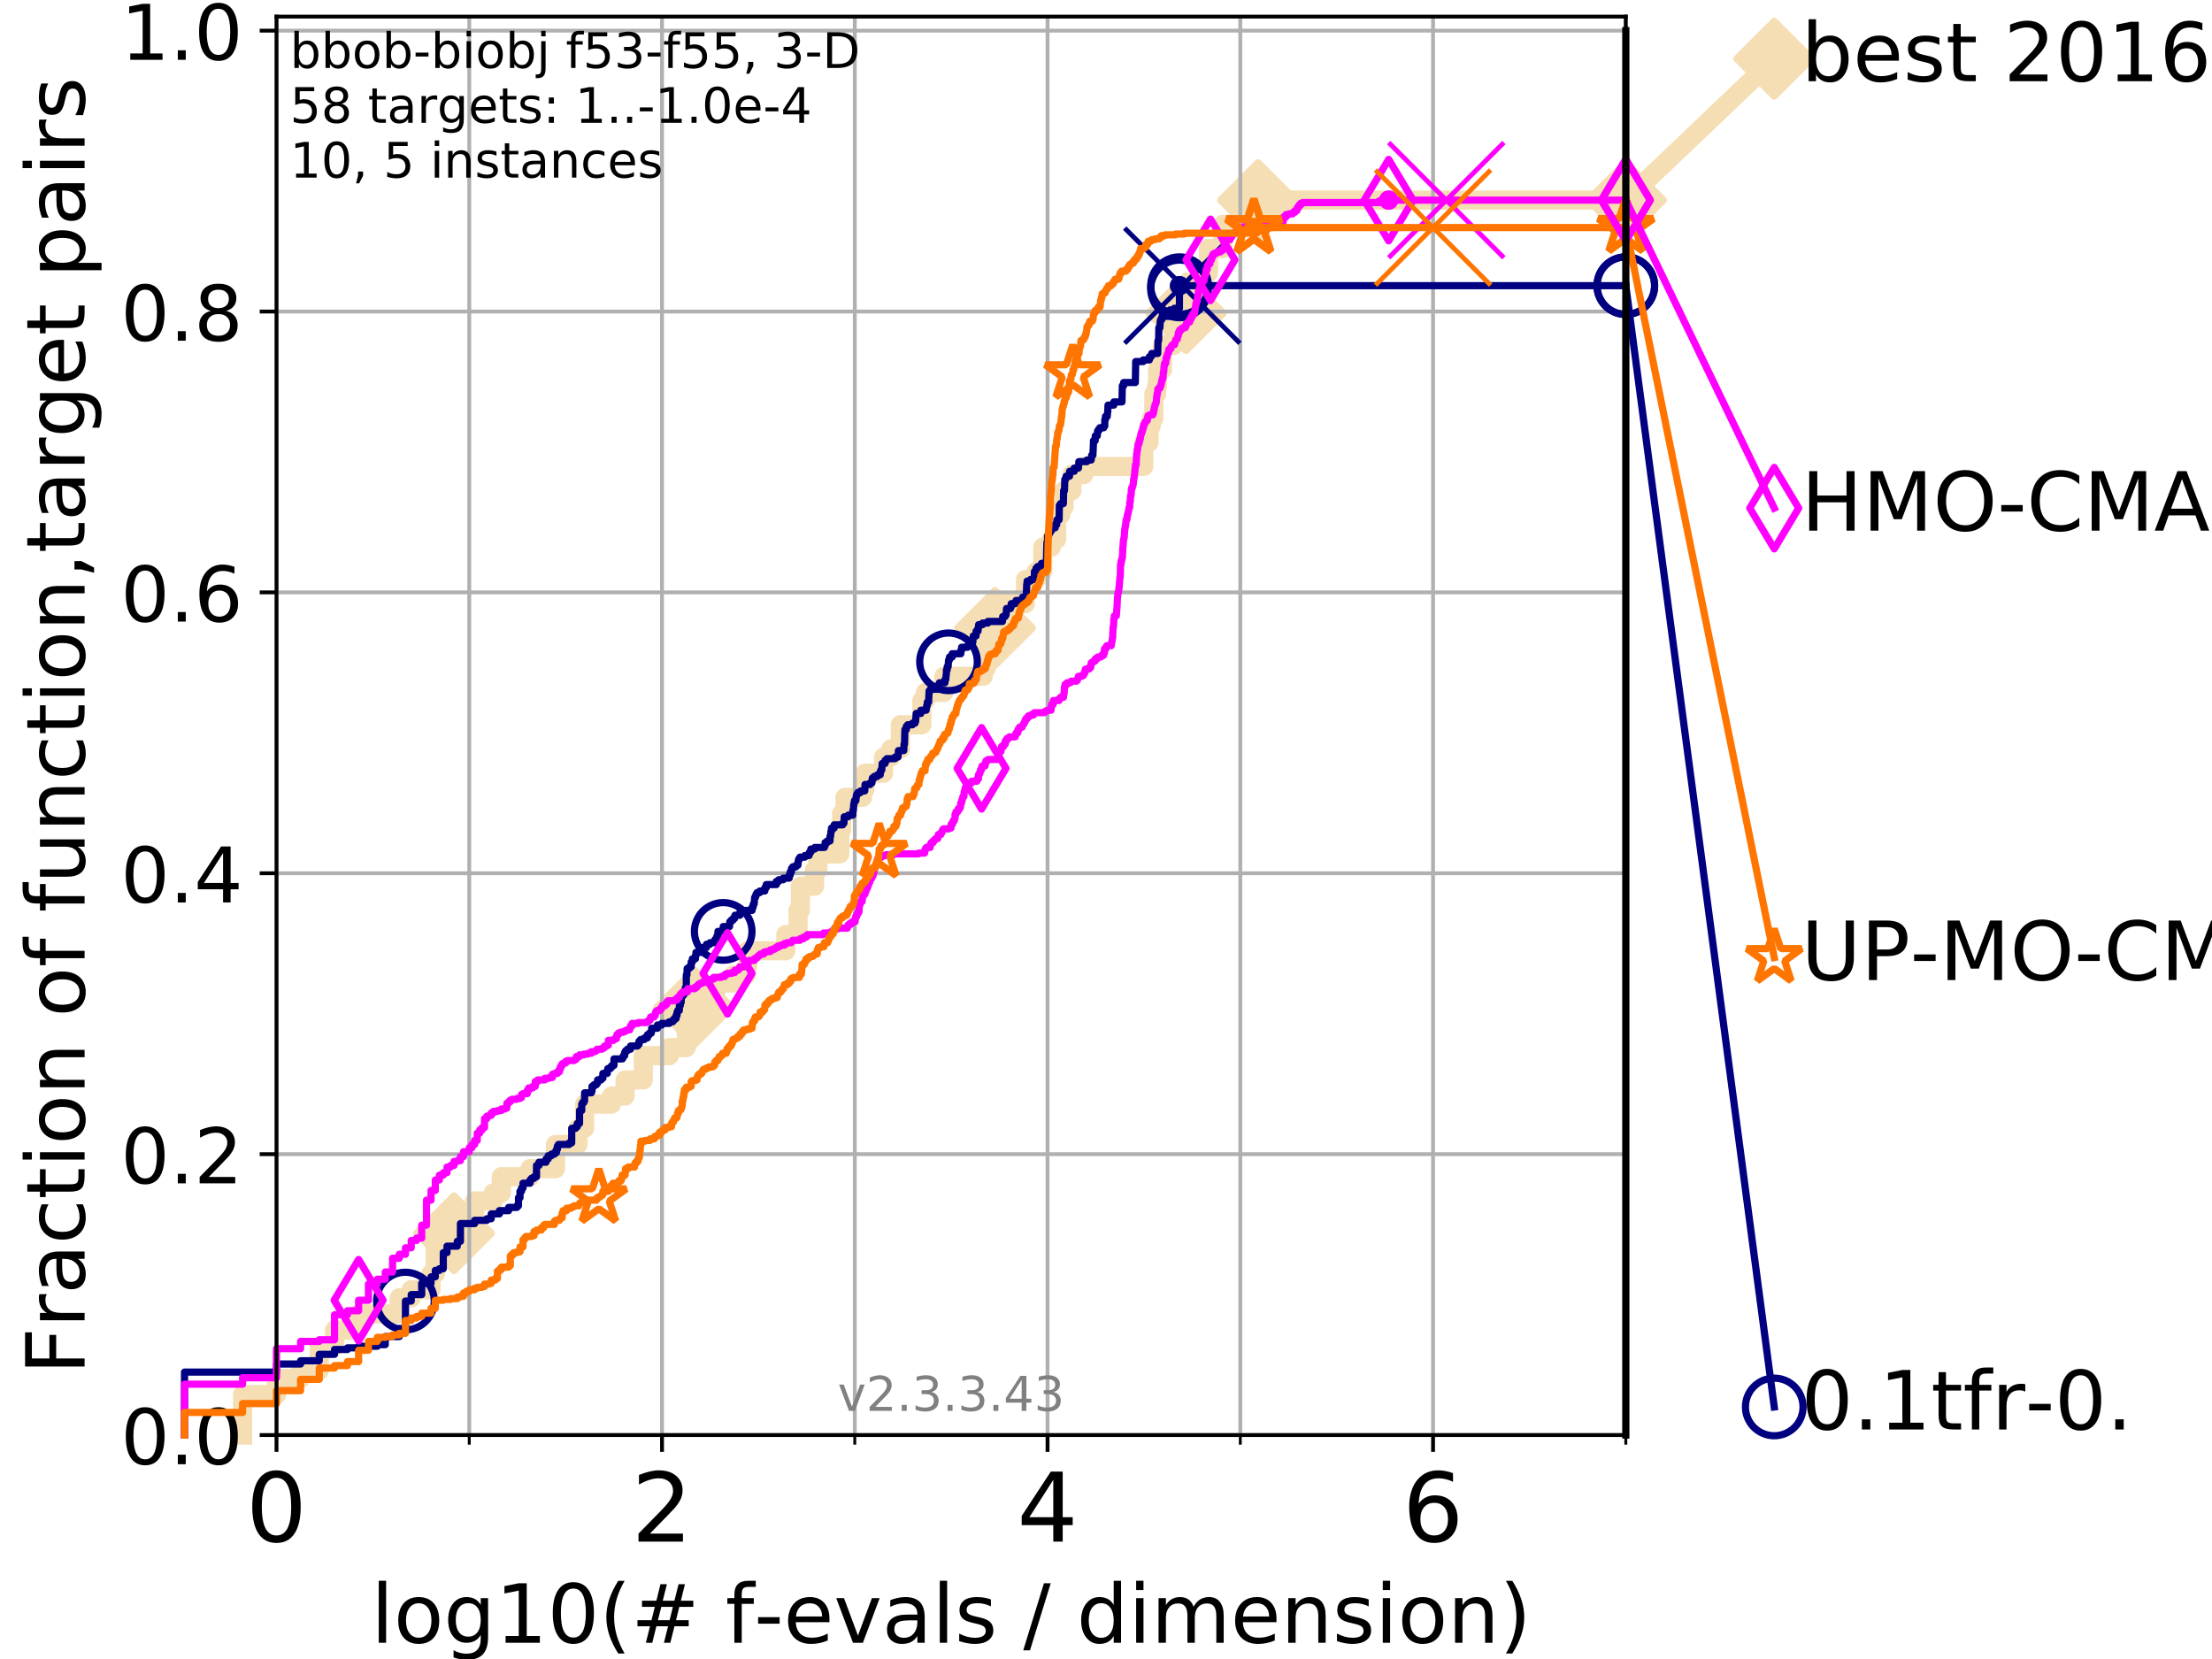 <?xml version="1.0" encoding="utf-8" standalone="no"?>
<!DOCTYPE svg PUBLIC "-//W3C//DTD SVG 1.1//EN"
  "http://www.w3.org/Graphics/SVG/1.1/DTD/svg11.dtd">
<!-- Created with matplotlib (https://matplotlib.org/) -->
<svg height="345.6pt" version="1.1" viewBox="0 0 460.8 345.6" width="460.8pt" xmlns="http://www.w3.org/2000/svg" xmlns:xlink="http://www.w3.org/1999/xlink">
 <defs>
  <style type="text/css">
*{stroke-linecap:butt;stroke-linejoin:round;}
  </style>
 </defs>
 <g id="figure_1">
  <g id="patch_1">
   <path d="M 0 345.6 
L 460.8 345.6 
L 460.8 0 
L 0 0 
z
" style="fill:#ffffff;"/>
  </g>
  <g id="axes_1">
   <g id="patch_2">
    <path d="M 57.6 298.944 
L 338.688 298.944 
L 338.688 3.456 
L 57.6 3.456 
z
" style="fill:#ffffff;"/>
   </g>
   <g id="line2d_1">
    <path d="M 50.529 298.944 
L 50.529 290.537 
L 57.6 290.537 
L 57.6 287.174 
L 62.617 287.174 
L 62.617 285.493 
L 66.508 285.493 
L 66.508 280.449 
L 69.688 280.449 
L 69.688 277.086 
L 74.705 277.086 
L 74.705 273.723 
L 83.172 273.723 
L 83.172 270.36 
L 85.667 270.36 
L 85.667 268.679 
L 89.79 268.679 
L 89.79 265.316 
L 90.684 265.316 
L 90.684 260.272 
L 91.535 260.272 
L 91.535 256.909 
L 94.576 256.909 
L 94.576 253.546 
L 98.881 253.546 
L 98.881 250.184 
L 102.772 250.184 
L 102.772 248.502 
L 104.435 248.502 
L 104.435 245.139 
L 110.415 245.139 
L 110.415 243.458 
L 115.711 243.458 
L 115.711 238.414 
L 120.414 238.414 
L 120.414 235.051 
L 121.785 235.051 
L 121.785 230.007 
L 127.379 230.007 
L 127.379 228.325 
L 130.219 228.325 
L 130.219 224.963 
L 134.019 224.963 
L 134.019 219.919 
L 139.414 219.919 
L 139.414 218.237 
L 142.971 218.237 
L 142.971 214.874 
L 144.63 214.874 
L 144.63 209.83 
L 148.92 209.83 
L 148.92 206.467 
L 149.196 206.467 
L 149.196 204.786 
L 152.786 204.786 
L 152.786 203.105 
L 155.446 203.105 
L 155.446 201.423 
L 155.721 201.423 
L 155.721 198.06 
L 163.696 198.06 
L 163.696 194.698 
L 166.244 194.698 
L 166.244 189.653 
L 166.729 189.653 
L 166.729 184.609 
L 169.702 184.609 
L 169.702 181.246 
L 170.347 181.246 
L 170.347 177.884 
L 174.942 177.884 
L 174.942 172.84 
L 175.321 172.84 
L 175.321 169.477 
L 176.021 169.477 
L 176.021 166.114 
L 179.697 166.114 
L 179.697 164.433 
L 180.193 164.433 
L 180.193 161.07 
L 184.071 161.07 
L 184.071 157.707 
L 185.592 157.707 
L 185.592 156.026 
L 187.561 156.026 
L 187.561 150.981 
L 192.047 150.981 
L 192.047 145.937 
L 192.778 145.937 
L 192.778 144.256 
L 196.622 144.256 
L 196.622 140.893 
L 204.838 140.893 
L 204.838 139.212 
L 205.462 139.212 
L 205.462 134.167 
L 207.272 134.167 
L 207.272 130.805 
L 209.15 130.805 
L 209.15 125.761 
L 213.602 125.761 
L 213.645 120.716 
L 215.857 120.716 
L 215.857 119.035 
L 217.229 119.035 
L 217.229 113.991 
L 219.009 113.991 
L 219.009 112.309 
L 220.124 112.309 
L 220.124 107.265 
L 220.966 107.265 
L 220.966 105.584 
L 221.665 105.584 
L 221.665 102.221 
L 223.296 102.221 
L 223.296 98.858 
L 225.808 98.858 
L 225.808 97.177 
L 238.254 97.177 
L 238.254 92.133 
L 239.381 92.133 
L 239.381 88.77 
L 239.821 88.77 
L 239.821 87.088 
L 240.369 87.088 
L 240.369 82.044 
L 240.954 82.044 
L 240.954 80.363 
L 241.144 80.363 
L 241.144 77 
L 242.164 77 
L 242.164 71.956 
L 244.465 71.956 
L 244.465 68.593 
L 245.711 68.593 
L 245.711 65.23 
L 247.079 65.23 
L 247.079 63.549 
L 250.219 63.549 
L 250.219 60.186 
L 250.785 60.186 
L 250.785 56.823 
L 251.747 56.823 
L 251.747 51.779 
L 254.737 51.779 
L 254.737 46.735 
L 262.071 46.735 
L 262.071 41.691 
L 338.688 41.691 
L 338.688 41.691 
" style="fill:none;stroke:#f5deb3;stroke-linecap:square;stroke-width:4;"/>
   </g>
   <g id="line2d_2">
    <defs>
     <path d="M 0 7.778 
L 7.778 0 
L 0 -7.778 
L -7.778 0 
z
" id="mfc4cdc5098" style="stroke:#f5deb3;stroke-linejoin:miter;stroke-width:1.5;"/>
    </defs>
    <g>
     <use style="fill:#f5deb3;stroke:#f5deb3;stroke-linejoin:miter;stroke-width:1.5;" x="94.576" xlink:href="#mfc4cdc5098" y="256.909"/>
     <use style="fill:#f5deb3;stroke:#f5deb3;stroke-linejoin:miter;stroke-width:1.5;" x="144.63" xlink:href="#mfc4cdc5098" y="209.83"/>
     <use style="fill:#f5deb3;stroke:#f5deb3;stroke-linejoin:miter;stroke-width:1.5;" x="207.272" xlink:href="#mfc4cdc5098" y="130.805"/>
     <use style="fill:#f5deb3;stroke:#f5deb3;stroke-linejoin:miter;stroke-width:1.5;" x="247.079" xlink:href="#mfc4cdc5098" y="65.23"/>
     <use style="fill:#f5deb3;stroke:#f5deb3;stroke-linejoin:miter;stroke-width:1.5;" x="262.071" xlink:href="#mfc4cdc5098" y="41.691"/>
     <use style="fill:#f5deb3;stroke:#f5deb3;stroke-linejoin:miter;stroke-width:1.5;" x="338.688" xlink:href="#mfc4cdc5098" y="41.691"/>
    </g>
   </g>
   <g id="line2d_3">
    <path style="fill:none;stroke:#f5deb3;stroke-linecap:square;stroke-width:4;"/>
    <g/>
   </g>
   <g id="line2d_4">
    <path d="M 338.688 41.691 
L 369.608 12.233 
" style="fill:none;stroke:#f5deb3;stroke-linecap:square;stroke-width:4;"/>
    <g>
     <use style="fill:#f5deb3;stroke:#f5deb3;stroke-linejoin:miter;stroke-width:1.5;" x="338.688" xlink:href="#mfc4cdc5098" y="41.691"/>
     <use style="fill:#f5deb3;stroke:#f5deb3;stroke-linejoin:miter;stroke-width:1.5;" x="369.608" xlink:href="#mfc4cdc5098" y="12.233"/>
    </g>
   </g>
   <g id="matplotlib.axis_1">
    <g id="xtick_1">
     <g id="line2d_5">
      <path clip-path="url(#p205fb55069)" d="M 57.6 298.944 
L 57.6 3.456 
" style="fill:none;stroke:#b0b0b0;stroke-linecap:square;stroke-width:0.8;"/>
     </g>
     <g id="line2d_6">
      <defs>
       <path d="M 0 0 
L 0 3.5 
" id="m433e73f0b4" style="stroke:#000000;stroke-width:0.8;"/>
      </defs>
      <g>
       <use style="stroke:#000000;stroke-width:0.8;" x="57.6" xlink:href="#m433e73f0b4" y="298.944"/>
      </g>
     </g>
     <g id="text_1">
      <!-- 0 -->
      <defs>
       <path d="M 31.781 66.406 
Q 24.172 66.406 20.328 58.906 
Q 16.5 51.422 16.5 36.375 
Q 16.5 21.391 20.328 13.891 
Q 24.172 6.391 31.781 6.391 
Q 39.453 6.391 43.281 13.891 
Q 47.125 21.391 47.125 36.375 
Q 47.125 51.422 43.281 58.906 
Q 39.453 66.406 31.781 66.406 
z
M 31.781 74.219 
Q 44.047 74.219 50.516 64.516 
Q 56.984 54.828 56.984 36.375 
Q 56.984 17.969 50.516 8.266 
Q 44.047 -1.422 31.781 -1.422 
Q 19.531 -1.422 13.062 8.266 
Q 6.594 17.969 6.594 36.375 
Q 6.594 54.828 13.062 64.516 
Q 19.531 74.219 31.781 74.219 
z
" id="DejaVuSans-48"/>
      </defs>
      <g transform="translate(51.237 321.141)scale(0.2 -0.2)">
       <use xlink:href="#DejaVuSans-48"/>
      </g>
     </g>
    </g>
    <g id="xtick_2">
     <g id="line2d_7">
      <path clip-path="url(#p205fb55069)" d="M 137.911 298.944 
L 137.911 3.456 
" style="fill:none;stroke:#b0b0b0;stroke-linecap:square;stroke-width:0.8;"/>
     </g>
     <g id="line2d_8">
      <g>
       <use style="stroke:#000000;stroke-width:0.8;" x="137.911" xlink:href="#m433e73f0b4" y="298.944"/>
      </g>
     </g>
     <g id="text_2">
      <!-- 2 -->
      <defs>
       <path d="M 19.188 8.297 
L 53.609 8.297 
L 53.609 0 
L 7.328 0 
L 7.328 8.297 
Q 12.938 14.109 22.625 23.891 
Q 32.328 33.688 34.812 36.531 
Q 39.547 41.844 41.422 45.531 
Q 43.312 49.219 43.312 52.781 
Q 43.312 58.594 39.234 62.25 
Q 35.156 65.922 28.609 65.922 
Q 23.969 65.922 18.812 64.312 
Q 13.672 62.703 7.812 59.422 
L 7.812 69.391 
Q 13.766 71.781 18.938 73 
Q 24.125 74.219 28.422 74.219 
Q 39.75 74.219 46.484 68.547 
Q 53.219 62.891 53.219 53.422 
Q 53.219 48.922 51.531 44.891 
Q 49.859 40.875 45.406 35.406 
Q 44.188 33.984 37.641 27.219 
Q 31.109 20.453 19.188 8.297 
z
" id="DejaVuSans-50"/>
      </defs>
      <g transform="translate(131.548 321.141)scale(0.2 -0.2)">
       <use xlink:href="#DejaVuSans-50"/>
      </g>
     </g>
    </g>
    <g id="xtick_3">
     <g id="line2d_9">
      <path clip-path="url(#p205fb55069)" d="M 218.222 298.944 
L 218.222 3.456 
" style="fill:none;stroke:#b0b0b0;stroke-linecap:square;stroke-width:0.8;"/>
     </g>
     <g id="line2d_10">
      <g>
       <use style="stroke:#000000;stroke-width:0.8;" x="218.222" xlink:href="#m433e73f0b4" y="298.944"/>
      </g>
     </g>
     <g id="text_3">
      <!-- 4 -->
      <defs>
       <path d="M 37.797 64.312 
L 12.891 25.391 
L 37.797 25.391 
z
M 35.203 72.906 
L 47.609 72.906 
L 47.609 25.391 
L 58.016 25.391 
L 58.016 17.188 
L 47.609 17.188 
L 47.609 0 
L 37.797 0 
L 37.797 17.188 
L 4.891 17.188 
L 4.891 26.703 
z
" id="DejaVuSans-52"/>
      </defs>
      <g transform="translate(211.859 321.141)scale(0.2 -0.2)">
       <use xlink:href="#DejaVuSans-52"/>
      </g>
     </g>
    </g>
    <g id="xtick_4">
     <g id="line2d_11">
      <path clip-path="url(#p205fb55069)" d="M 298.533 298.944 
L 298.533 3.456 
" style="fill:none;stroke:#b0b0b0;stroke-linecap:square;stroke-width:0.8;"/>
     </g>
     <g id="line2d_12">
      <g>
       <use style="stroke:#000000;stroke-width:0.8;" x="298.533" xlink:href="#m433e73f0b4" y="298.944"/>
      </g>
     </g>
     <g id="text_4">
      <!-- 6 -->
      <defs>
       <path d="M 33.016 40.375 
Q 26.375 40.375 22.484 35.828 
Q 18.609 31.297 18.609 23.391 
Q 18.609 15.531 22.484 10.953 
Q 26.375 6.391 33.016 6.391 
Q 39.656 6.391 43.531 10.953 
Q 47.406 15.531 47.406 23.391 
Q 47.406 31.297 43.531 35.828 
Q 39.656 40.375 33.016 40.375 
z
M 52.594 71.297 
L 52.594 62.312 
Q 48.875 64.062 45.094 64.984 
Q 41.312 65.922 37.594 65.922 
Q 27.828 65.922 22.672 59.328 
Q 17.531 52.734 16.797 39.406 
Q 19.672 43.656 24.016 45.922 
Q 28.375 48.188 33.594 48.188 
Q 44.578 48.188 50.953 41.516 
Q 57.328 34.859 57.328 23.391 
Q 57.328 12.156 50.688 5.359 
Q 44.047 -1.422 33.016 -1.422 
Q 20.359 -1.422 13.672 8.266 
Q 6.984 17.969 6.984 36.375 
Q 6.984 53.656 15.188 63.938 
Q 23.391 74.219 37.203 74.219 
Q 40.922 74.219 44.703 73.484 
Q 48.484 72.75 52.594 71.297 
z
" id="DejaVuSans-54"/>
      </defs>
      <g transform="translate(292.17 321.141)scale(0.2 -0.2)">
       <use xlink:href="#DejaVuSans-54"/>
      </g>
     </g>
    </g>
    <g id="xtick_5">
     <g id="line2d_13">
      <path clip-path="url(#p205fb55069)" d="M 97.755 298.944 
L 97.755 3.456 
" style="fill:none;stroke:#b0b0b0;stroke-linecap:square;stroke-width:0.8;"/>
     </g>
     <g id="line2d_14">
      <defs>
       <path d="M 0 0 
L 0 2 
" id="m240ffc60bc" style="stroke:#000000;stroke-width:0.6;"/>
      </defs>
      <g>
       <use style="stroke:#000000;stroke-width:0.6;" x="97.755" xlink:href="#m240ffc60bc" y="298.944"/>
      </g>
     </g>
    </g>
    <g id="xtick_6">
     <g id="line2d_15">
      <path clip-path="url(#p205fb55069)" d="M 178.066 298.944 
L 178.066 3.456 
" style="fill:none;stroke:#b0b0b0;stroke-linecap:square;stroke-width:0.8;"/>
     </g>
     <g id="line2d_16">
      <g>
       <use style="stroke:#000000;stroke-width:0.6;" x="178.066" xlink:href="#m240ffc60bc" y="298.944"/>
      </g>
     </g>
    </g>
    <g id="xtick_7">
     <g id="line2d_17">
      <path clip-path="url(#p205fb55069)" d="M 258.377 298.944 
L 258.377 3.456 
" style="fill:none;stroke:#b0b0b0;stroke-linecap:square;stroke-width:0.8;"/>
     </g>
     <g id="line2d_18">
      <g>
       <use style="stroke:#000000;stroke-width:0.6;" x="258.377" xlink:href="#m240ffc60bc" y="298.944"/>
      </g>
     </g>
    </g>
    <g id="xtick_8">
     <g id="line2d_19">
      <path clip-path="url(#p205fb55069)" d="M 338.688 298.944 
L 338.688 3.456 
" style="fill:none;stroke:#b0b0b0;stroke-linecap:square;stroke-width:0.8;"/>
     </g>
     <g id="line2d_20">
      <g>
       <use style="stroke:#000000;stroke-width:0.6;" x="338.688" xlink:href="#m240ffc60bc" y="298.944"/>
      </g>
     </g>
    </g>
    <g id="text_5">
     <!-- log10(# f-evals / dimension) -->
     <defs>
      <path d="M 9.422 75.984 
L 18.406 75.984 
L 18.406 0 
L 9.422 0 
z
" id="DejaVuSans-108"/>
      <path d="M 30.609 48.391 
Q 23.391 48.391 19.188 42.75 
Q 14.984 37.109 14.984 27.297 
Q 14.984 17.484 19.156 11.844 
Q 23.344 6.203 30.609 6.203 
Q 37.797 6.203 41.984 11.859 
Q 46.188 17.531 46.188 27.297 
Q 46.188 37.016 41.984 42.703 
Q 37.797 48.391 30.609 48.391 
z
M 30.609 56 
Q 42.328 56 49.016 48.375 
Q 55.719 40.766 55.719 27.297 
Q 55.719 13.875 49.016 6.219 
Q 42.328 -1.422 30.609 -1.422 
Q 18.844 -1.422 12.172 6.219 
Q 5.516 13.875 5.516 27.297 
Q 5.516 40.766 12.172 48.375 
Q 18.844 56 30.609 56 
z
" id="DejaVuSans-111"/>
      <path d="M 45.406 27.984 
Q 45.406 37.75 41.375 43.109 
Q 37.359 48.484 30.078 48.484 
Q 22.859 48.484 18.828 43.109 
Q 14.797 37.75 14.797 27.984 
Q 14.797 18.266 18.828 12.891 
Q 22.859 7.516 30.078 7.516 
Q 37.359 7.516 41.375 12.891 
Q 45.406 18.266 45.406 27.984 
z
M 54.391 6.781 
Q 54.391 -7.172 48.188 -13.984 
Q 42 -20.797 29.203 -20.797 
Q 24.469 -20.797 20.266 -20.094 
Q 16.062 -19.391 12.109 -17.922 
L 12.109 -9.188 
Q 16.062 -11.328 19.922 -12.344 
Q 23.781 -13.375 27.781 -13.375 
Q 36.625 -13.375 41.016 -8.766 
Q 45.406 -4.156 45.406 5.172 
L 45.406 9.625 
Q 42.625 4.781 38.281 2.391 
Q 33.938 0 27.875 0 
Q 17.828 0 11.672 7.656 
Q 5.516 15.328 5.516 27.984 
Q 5.516 40.672 11.672 48.328 
Q 17.828 56 27.875 56 
Q 33.938 56 38.281 53.609 
Q 42.625 51.219 45.406 46.391 
L 45.406 54.688 
L 54.391 54.688 
z
" id="DejaVuSans-103"/>
      <path d="M 12.406 8.297 
L 28.516 8.297 
L 28.516 63.922 
L 10.984 60.406 
L 10.984 69.391 
L 28.422 72.906 
L 38.281 72.906 
L 38.281 8.297 
L 54.391 8.297 
L 54.391 0 
L 12.406 0 
z
" id="DejaVuSans-49"/>
      <path d="M 31 75.875 
Q 24.469 64.656 21.281 53.656 
Q 18.109 42.672 18.109 31.391 
Q 18.109 20.125 21.312 9.062 
Q 24.516 -2 31 -13.188 
L 23.188 -13.188 
Q 15.875 -1.703 12.234 9.375 
Q 8.594 20.453 8.594 31.391 
Q 8.594 42.281 12.203 53.312 
Q 15.828 64.359 23.188 75.875 
z
" id="DejaVuSans-40"/>
      <path d="M 51.125 44 
L 36.922 44 
L 32.812 27.688 
L 47.125 27.688 
z
M 43.797 71.781 
L 38.719 51.516 
L 52.984 51.516 
L 58.109 71.781 
L 65.922 71.781 
L 60.891 51.516 
L 76.125 51.516 
L 76.125 44 
L 58.984 44 
L 54.984 27.688 
L 70.516 27.688 
L 70.516 20.219 
L 53.078 20.219 
L 48 0 
L 40.188 0 
L 45.219 20.219 
L 30.906 20.219 
L 25.875 0 
L 18.016 0 
L 23.094 20.219 
L 7.719 20.219 
L 7.719 27.688 
L 24.906 27.688 
L 29 44 
L 13.281 44 
L 13.281 51.516 
L 30.906 51.516 
L 35.891 71.781 
z
" id="DejaVuSans-35"/>
      <path id="DejaVuSans-32"/>
      <path d="M 37.109 75.984 
L 37.109 68.5 
L 28.516 68.5 
Q 23.688 68.5 21.797 66.547 
Q 19.922 64.594 19.922 59.516 
L 19.922 54.688 
L 34.719 54.688 
L 34.719 47.703 
L 19.922 47.703 
L 19.922 0 
L 10.891 0 
L 10.891 47.703 
L 2.297 47.703 
L 2.297 54.688 
L 10.891 54.688 
L 10.891 58.5 
Q 10.891 67.625 15.141 71.797 
Q 19.391 75.984 28.609 75.984 
z
" id="DejaVuSans-102"/>
      <path d="M 4.891 31.391 
L 31.203 31.391 
L 31.203 23.391 
L 4.891 23.391 
z
" id="DejaVuSans-45"/>
      <path d="M 56.203 29.594 
L 56.203 25.203 
L 14.891 25.203 
Q 15.484 15.922 20.484 11.062 
Q 25.484 6.203 34.422 6.203 
Q 39.594 6.203 44.453 7.469 
Q 49.312 8.734 54.109 11.281 
L 54.109 2.781 
Q 49.266 0.734 44.188 -0.344 
Q 39.109 -1.422 33.891 -1.422 
Q 20.797 -1.422 13.156 6.188 
Q 5.516 13.812 5.516 26.812 
Q 5.516 40.234 12.766 48.109 
Q 20.016 56 32.328 56 
Q 43.359 56 49.781 48.891 
Q 56.203 41.797 56.203 29.594 
z
M 47.219 32.234 
Q 47.125 39.594 43.094 43.984 
Q 39.062 48.391 32.422 48.391 
Q 24.906 48.391 20.391 44.141 
Q 15.875 39.891 15.188 32.172 
z
" id="DejaVuSans-101"/>
      <path d="M 2.984 54.688 
L 12.5 54.688 
L 29.594 8.797 
L 46.688 54.688 
L 56.203 54.688 
L 35.688 0 
L 23.484 0 
z
" id="DejaVuSans-118"/>
      <path d="M 34.281 27.484 
Q 23.391 27.484 19.188 25 
Q 14.984 22.516 14.984 16.5 
Q 14.984 11.719 18.141 8.906 
Q 21.297 6.109 26.703 6.109 
Q 34.188 6.109 38.703 11.406 
Q 43.219 16.703 43.219 25.484 
L 43.219 27.484 
z
M 52.203 31.203 
L 52.203 0 
L 43.219 0 
L 43.219 8.297 
Q 40.141 3.328 35.547 0.953 
Q 30.953 -1.422 24.312 -1.422 
Q 15.922 -1.422 10.953 3.297 
Q 6 8.016 6 15.922 
Q 6 25.141 12.172 29.828 
Q 18.359 34.516 30.609 34.516 
L 43.219 34.516 
L 43.219 35.406 
Q 43.219 41.609 39.141 45 
Q 35.062 48.391 27.688 48.391 
Q 23 48.391 18.547 47.266 
Q 14.109 46.141 10.016 43.891 
L 10.016 52.203 
Q 14.938 54.109 19.578 55.047 
Q 24.219 56 28.609 56 
Q 40.484 56 46.344 49.844 
Q 52.203 43.703 52.203 31.203 
z
" id="DejaVuSans-97"/>
      <path d="M 44.281 53.078 
L 44.281 44.578 
Q 40.484 46.531 36.375 47.5 
Q 32.281 48.484 27.875 48.484 
Q 21.188 48.484 17.844 46.438 
Q 14.5 44.391 14.5 40.281 
Q 14.5 37.156 16.891 35.375 
Q 19.281 33.594 26.516 31.984 
L 29.594 31.297 
Q 39.156 29.25 43.188 25.516 
Q 47.219 21.781 47.219 15.094 
Q 47.219 7.469 41.188 3.016 
Q 35.156 -1.422 24.609 -1.422 
Q 20.219 -1.422 15.453 -0.562 
Q 10.688 0.297 5.422 2 
L 5.422 11.281 
Q 10.406 8.688 15.234 7.391 
Q 20.062 6.109 24.812 6.109 
Q 31.156 6.109 34.562 8.281 
Q 37.984 10.453 37.984 14.406 
Q 37.984 18.062 35.516 20.016 
Q 33.062 21.969 24.703 23.781 
L 21.578 24.516 
Q 13.234 26.266 9.516 29.906 
Q 5.812 33.547 5.812 39.891 
Q 5.812 47.609 11.281 51.797 
Q 16.75 56 26.812 56 
Q 31.781 56 36.172 55.266 
Q 40.578 54.547 44.281 53.078 
z
" id="DejaVuSans-115"/>
      <path d="M 25.391 72.906 
L 33.688 72.906 
L 8.297 -9.281 
L 0 -9.281 
z
" id="DejaVuSans-47"/>
      <path d="M 45.406 46.391 
L 45.406 75.984 
L 54.391 75.984 
L 54.391 0 
L 45.406 0 
L 45.406 8.203 
Q 42.578 3.328 38.25 0.953 
Q 33.938 -1.422 27.875 -1.422 
Q 17.969 -1.422 11.734 6.484 
Q 5.516 14.406 5.516 27.297 
Q 5.516 40.188 11.734 48.094 
Q 17.969 56 27.875 56 
Q 33.938 56 38.25 53.625 
Q 42.578 51.266 45.406 46.391 
z
M 14.797 27.297 
Q 14.797 17.391 18.875 11.75 
Q 22.953 6.109 30.078 6.109 
Q 37.203 6.109 41.297 11.75 
Q 45.406 17.391 45.406 27.297 
Q 45.406 37.203 41.297 42.844 
Q 37.203 48.484 30.078 48.484 
Q 22.953 48.484 18.875 42.844 
Q 14.797 37.203 14.797 27.297 
z
" id="DejaVuSans-100"/>
      <path d="M 9.422 54.688 
L 18.406 54.688 
L 18.406 0 
L 9.422 0 
z
M 9.422 75.984 
L 18.406 75.984 
L 18.406 64.594 
L 9.422 64.594 
z
" id="DejaVuSans-105"/>
      <path d="M 52 44.188 
Q 55.375 50.25 60.062 53.125 
Q 64.75 56 71.094 56 
Q 79.641 56 84.281 50.016 
Q 88.922 44.047 88.922 33.016 
L 88.922 0 
L 79.891 0 
L 79.891 32.719 
Q 79.891 40.578 77.094 44.375 
Q 74.312 48.188 68.609 48.188 
Q 61.625 48.188 57.562 43.547 
Q 53.516 38.922 53.516 30.906 
L 53.516 0 
L 44.484 0 
L 44.484 32.719 
Q 44.484 40.625 41.703 44.406 
Q 38.922 48.188 33.109 48.188 
Q 26.219 48.188 22.156 43.531 
Q 18.109 38.875 18.109 30.906 
L 18.109 0 
L 9.078 0 
L 9.078 54.688 
L 18.109 54.688 
L 18.109 46.188 
Q 21.188 51.219 25.484 53.609 
Q 29.781 56 35.688 56 
Q 41.656 56 45.828 52.969 
Q 50 49.953 52 44.188 
z
" id="DejaVuSans-109"/>
      <path d="M 54.891 33.016 
L 54.891 0 
L 45.906 0 
L 45.906 32.719 
Q 45.906 40.484 42.875 44.328 
Q 39.844 48.188 33.797 48.188 
Q 26.516 48.188 22.312 43.547 
Q 18.109 38.922 18.109 30.906 
L 18.109 0 
L 9.078 0 
L 9.078 54.688 
L 18.109 54.688 
L 18.109 46.188 
Q 21.344 51.125 25.703 53.562 
Q 30.078 56 35.797 56 
Q 45.219 56 50.047 50.172 
Q 54.891 44.344 54.891 33.016 
z
" id="DejaVuSans-110"/>
      <path d="M 8.016 75.875 
L 15.828 75.875 
Q 23.141 64.359 26.781 53.312 
Q 30.422 42.281 30.422 31.391 
Q 30.422 20.453 26.781 9.375 
Q 23.141 -1.703 15.828 -13.188 
L 8.016 -13.188 
Q 14.5 -2 17.703 9.062 
Q 20.906 20.125 20.906 31.391 
Q 20.906 42.672 17.703 53.656 
Q 14.5 64.656 8.016 75.875 
z
" id="DejaVuSans-41"/>
     </defs>
     <g transform="translate(77.303 342.218)scale(0.17 -0.17)">
      <use xlink:href="#DejaVuSans-108"/>
      <use x="27.783" xlink:href="#DejaVuSans-111"/>
      <use x="88.965" xlink:href="#DejaVuSans-103"/>
      <use x="152.441" xlink:href="#DejaVuSans-49"/>
      <use x="216.064" xlink:href="#DejaVuSans-48"/>
      <use x="279.688" xlink:href="#DejaVuSans-40"/>
      <use x="318.701" xlink:href="#DejaVuSans-35"/>
      <use x="402.49" xlink:href="#DejaVuSans-32"/>
      <use x="434.277" xlink:href="#DejaVuSans-102"/>
      <use x="469.404" xlink:href="#DejaVuSans-45"/>
      <use x="505.488" xlink:href="#DejaVuSans-101"/>
      <use x="567.012" xlink:href="#DejaVuSans-118"/>
      <use x="626.191" xlink:href="#DejaVuSans-97"/>
      <use x="687.471" xlink:href="#DejaVuSans-108"/>
      <use x="715.254" xlink:href="#DejaVuSans-115"/>
      <use x="767.354" xlink:href="#DejaVuSans-32"/>
      <use x="799.141" xlink:href="#DejaVuSans-47"/>
      <use x="832.832" xlink:href="#DejaVuSans-32"/>
      <use x="864.619" xlink:href="#DejaVuSans-100"/>
      <use x="928.096" xlink:href="#DejaVuSans-105"/>
      <use x="955.879" xlink:href="#DejaVuSans-109"/>
      <use x="1053.291" xlink:href="#DejaVuSans-101"/>
      <use x="1114.814" xlink:href="#DejaVuSans-110"/>
      <use x="1178.193" xlink:href="#DejaVuSans-115"/>
      <use x="1230.293" xlink:href="#DejaVuSans-105"/>
      <use x="1258.076" xlink:href="#DejaVuSans-111"/>
      <use x="1319.258" xlink:href="#DejaVuSans-110"/>
      <use x="1382.637" xlink:href="#DejaVuSans-41"/>
     </g>
    </g>
   </g>
   <g id="matplotlib.axis_2">
    <g id="ytick_1">
     <g id="line2d_21">
      <path clip-path="url(#p205fb55069)" d="M 57.6 298.944 
L 338.688 298.944 
" style="fill:none;stroke:#b0b0b0;stroke-linecap:square;stroke-width:0.8;"/>
     </g>
     <g id="line2d_22">
      <defs>
       <path d="M 0 0 
L -3.5 0 
" id="m40ff97b6b6" style="stroke:#000000;stroke-width:0.8;"/>
      </defs>
      <g>
       <use style="stroke:#000000;stroke-width:0.8;" x="57.6" xlink:href="#m40ff97b6b6" y="298.944"/>
      </g>
     </g>
     <g id="text_6">
      <!-- 0.0 -->
      <defs>
       <path d="M 10.688 12.406 
L 21 12.406 
L 21 0 
L 10.688 0 
z
" id="DejaVuSans-46"/>
      </defs>
      <g transform="translate(25.155 305.023)scale(0.16 -0.16)">
       <use xlink:href="#DejaVuSans-48"/>
       <use x="63.623" xlink:href="#DejaVuSans-46"/>
       <use x="95.41" xlink:href="#DejaVuSans-48"/>
      </g>
     </g>
    </g>
    <g id="ytick_2">
     <g id="line2d_23">
      <path clip-path="url(#p205fb55069)" d="M 57.6 240.432 
L 338.688 240.432 
" style="fill:none;stroke:#b0b0b0;stroke-linecap:square;stroke-width:0.8;"/>
     </g>
     <g id="line2d_24">
      <g>
       <use style="stroke:#000000;stroke-width:0.8;" x="57.6" xlink:href="#m40ff97b6b6" y="240.432"/>
      </g>
     </g>
     <g id="text_7">
      <!-- 0.2 -->
      <g transform="translate(25.155 246.51)scale(0.16 -0.16)">
       <use xlink:href="#DejaVuSans-48"/>
       <use x="63.623" xlink:href="#DejaVuSans-46"/>
       <use x="95.41" xlink:href="#DejaVuSans-50"/>
      </g>
     </g>
    </g>
    <g id="ytick_3">
     <g id="line2d_25">
      <path clip-path="url(#p205fb55069)" d="M 57.6 181.919 
L 338.688 181.919 
" style="fill:none;stroke:#b0b0b0;stroke-linecap:square;stroke-width:0.8;"/>
     </g>
     <g id="line2d_26">
      <g>
       <use style="stroke:#000000;stroke-width:0.8;" x="57.6" xlink:href="#m40ff97b6b6" y="181.919"/>
      </g>
     </g>
     <g id="text_8">
      <!-- 0.4 -->
      <g transform="translate(25.155 187.998)scale(0.16 -0.16)">
       <use xlink:href="#DejaVuSans-48"/>
       <use x="63.623" xlink:href="#DejaVuSans-46"/>
       <use x="95.41" xlink:href="#DejaVuSans-52"/>
      </g>
     </g>
    </g>
    <g id="ytick_4">
     <g id="line2d_27">
      <path clip-path="url(#p205fb55069)" d="M 57.6 123.407 
L 338.688 123.407 
" style="fill:none;stroke:#b0b0b0;stroke-linecap:square;stroke-width:0.8;"/>
     </g>
     <g id="line2d_28">
      <g>
       <use style="stroke:#000000;stroke-width:0.8;" x="57.6" xlink:href="#m40ff97b6b6" y="123.407"/>
      </g>
     </g>
     <g id="text_9">
      <!-- 0.6 -->
      <g transform="translate(25.155 129.485)scale(0.16 -0.16)">
       <use xlink:href="#DejaVuSans-48"/>
       <use x="63.623" xlink:href="#DejaVuSans-46"/>
       <use x="95.41" xlink:href="#DejaVuSans-54"/>
      </g>
     </g>
    </g>
    <g id="ytick_5">
     <g id="line2d_29">
      <path clip-path="url(#p205fb55069)" d="M 57.6 64.894 
L 338.688 64.894 
" style="fill:none;stroke:#b0b0b0;stroke-linecap:square;stroke-width:0.8;"/>
     </g>
     <g id="line2d_30">
      <g>
       <use style="stroke:#000000;stroke-width:0.8;" x="57.6" xlink:href="#m40ff97b6b6" y="64.894"/>
      </g>
     </g>
     <g id="text_10">
      <!-- 0.8 -->
      <defs>
       <path d="M 31.781 34.625 
Q 24.75 34.625 20.719 30.859 
Q 16.703 27.094 16.703 20.516 
Q 16.703 13.922 20.719 10.156 
Q 24.75 6.391 31.781 6.391 
Q 38.812 6.391 42.859 10.172 
Q 46.922 13.969 46.922 20.516 
Q 46.922 27.094 42.891 30.859 
Q 38.875 34.625 31.781 34.625 
z
M 21.922 38.812 
Q 15.578 40.375 12.031 44.719 
Q 8.5 49.078 8.5 55.328 
Q 8.5 64.062 14.719 69.141 
Q 20.953 74.219 31.781 74.219 
Q 42.672 74.219 48.875 69.141 
Q 55.078 64.062 55.078 55.328 
Q 55.078 49.078 51.531 44.719 
Q 48 40.375 41.703 38.812 
Q 48.828 37.156 52.797 32.312 
Q 56.781 27.484 56.781 20.516 
Q 56.781 9.906 50.312 4.234 
Q 43.844 -1.422 31.781 -1.422 
Q 19.734 -1.422 13.25 4.234 
Q 6.781 9.906 6.781 20.516 
Q 6.781 27.484 10.781 32.312 
Q 14.797 37.156 21.922 38.812 
z
M 18.312 54.391 
Q 18.312 48.734 21.844 45.562 
Q 25.391 42.391 31.781 42.391 
Q 38.141 42.391 41.719 45.562 
Q 45.312 48.734 45.312 54.391 
Q 45.312 60.062 41.719 63.234 
Q 38.141 66.406 31.781 66.406 
Q 25.391 66.406 21.844 63.234 
Q 18.312 60.062 18.312 54.391 
z
" id="DejaVuSans-56"/>
      </defs>
      <g transform="translate(25.155 70.973)scale(0.16 -0.16)">
       <use xlink:href="#DejaVuSans-48"/>
       <use x="63.623" xlink:href="#DejaVuSans-46"/>
       <use x="95.41" xlink:href="#DejaVuSans-56"/>
      </g>
     </g>
    </g>
    <g id="ytick_6">
     <g id="line2d_31">
      <path clip-path="url(#p205fb55069)" d="M 57.6 6.382 
L 338.688 6.382 
" style="fill:none;stroke:#b0b0b0;stroke-linecap:square;stroke-width:0.8;"/>
     </g>
     <g id="line2d_32">
      <g>
       <use style="stroke:#000000;stroke-width:0.8;" x="57.6" xlink:href="#m40ff97b6b6" y="6.382"/>
      </g>
     </g>
     <g id="text_11">
      <!-- 1.0 -->
      <g transform="translate(25.155 12.46)scale(0.16 -0.16)">
       <use xlink:href="#DejaVuSans-49"/>
       <use x="63.623" xlink:href="#DejaVuSans-46"/>
       <use x="95.41" xlink:href="#DejaVuSans-48"/>
      </g>
     </g>
    </g>
    <g id="text_12">
     <!-- Fraction of function,target pairs -->
     <defs>
      <path d="M 9.812 72.906 
L 51.703 72.906 
L 51.703 64.594 
L 19.672 64.594 
L 19.672 43.109 
L 48.578 43.109 
L 48.578 34.812 
L 19.672 34.812 
L 19.672 0 
L 9.812 0 
z
" id="DejaVuSans-70"/>
      <path d="M 41.109 46.297 
Q 39.594 47.172 37.812 47.578 
Q 36.031 48 33.891 48 
Q 26.266 48 22.188 43.047 
Q 18.109 38.094 18.109 28.812 
L 18.109 0 
L 9.078 0 
L 9.078 54.688 
L 18.109 54.688 
L 18.109 46.188 
Q 20.953 51.172 25.484 53.578 
Q 30.031 56 36.531 56 
Q 37.453 56 38.578 55.875 
Q 39.703 55.766 41.062 55.516 
z
" id="DejaVuSans-114"/>
      <path d="M 48.781 52.594 
L 48.781 44.188 
Q 44.969 46.297 41.141 47.344 
Q 37.312 48.391 33.406 48.391 
Q 24.656 48.391 19.812 42.844 
Q 14.984 37.312 14.984 27.297 
Q 14.984 17.281 19.812 11.734 
Q 24.656 6.203 33.406 6.203 
Q 37.312 6.203 41.141 7.25 
Q 44.969 8.297 48.781 10.406 
L 48.781 2.094 
Q 45.016 0.344 40.984 -0.531 
Q 36.969 -1.422 32.422 -1.422 
Q 20.062 -1.422 12.781 6.344 
Q 5.516 14.109 5.516 27.297 
Q 5.516 40.672 12.859 48.328 
Q 20.219 56 33.016 56 
Q 37.156 56 41.109 55.141 
Q 45.062 54.297 48.781 52.594 
z
" id="DejaVuSans-99"/>
      <path d="M 18.312 70.219 
L 18.312 54.688 
L 36.812 54.688 
L 36.812 47.703 
L 18.312 47.703 
L 18.312 18.016 
Q 18.312 11.328 20.141 9.422 
Q 21.969 7.516 27.594 7.516 
L 36.812 7.516 
L 36.812 0 
L 27.594 0 
Q 17.188 0 13.234 3.875 
Q 9.281 7.766 9.281 18.016 
L 9.281 47.703 
L 2.688 47.703 
L 2.688 54.688 
L 9.281 54.688 
L 9.281 70.219 
z
" id="DejaVuSans-116"/>
      <path d="M 8.5 21.578 
L 8.5 54.688 
L 17.484 54.688 
L 17.484 21.922 
Q 17.484 14.156 20.5 10.266 
Q 23.531 6.391 29.594 6.391 
Q 36.859 6.391 41.078 11.031 
Q 45.312 15.672 45.312 23.688 
L 45.312 54.688 
L 54.297 54.688 
L 54.297 0 
L 45.312 0 
L 45.312 8.406 
Q 42.047 3.422 37.719 1 
Q 33.406 -1.422 27.688 -1.422 
Q 18.266 -1.422 13.375 4.438 
Q 8.5 10.297 8.5 21.578 
z
M 31.109 56 
z
" id="DejaVuSans-117"/>
      <path d="M 11.719 12.406 
L 22.016 12.406 
L 22.016 4 
L 14.016 -11.625 
L 7.719 -11.625 
L 11.719 4 
z
" id="DejaVuSans-44"/>
      <path d="M 18.109 8.203 
L 18.109 -20.797 
L 9.078 -20.797 
L 9.078 54.688 
L 18.109 54.688 
L 18.109 46.391 
Q 20.953 51.266 25.266 53.625 
Q 29.594 56 35.594 56 
Q 45.562 56 51.781 48.094 
Q 58.016 40.188 58.016 27.297 
Q 58.016 14.406 51.781 6.484 
Q 45.562 -1.422 35.594 -1.422 
Q 29.594 -1.422 25.266 0.953 
Q 20.953 3.328 18.109 8.203 
z
M 48.688 27.297 
Q 48.688 37.203 44.609 42.844 
Q 40.531 48.484 33.406 48.484 
Q 26.266 48.484 22.188 42.844 
Q 18.109 37.203 18.109 27.297 
Q 18.109 17.391 22.188 11.75 
Q 26.266 6.109 33.406 6.109 
Q 40.531 6.109 44.609 11.75 
Q 48.688 17.391 48.688 27.297 
z
" id="DejaVuSans-112"/>
     </defs>
     <g transform="translate(17.62 286.339)rotate(-90)scale(0.17 -0.17)">
      <use xlink:href="#DejaVuSans-70"/>
      <use x="57.41" xlink:href="#DejaVuSans-114"/>
      <use x="98.523" xlink:href="#DejaVuSans-97"/>
      <use x="159.803" xlink:href="#DejaVuSans-99"/>
      <use x="214.783" xlink:href="#DejaVuSans-116"/>
      <use x="253.992" xlink:href="#DejaVuSans-105"/>
      <use x="281.775" xlink:href="#DejaVuSans-111"/>
      <use x="342.957" xlink:href="#DejaVuSans-110"/>
      <use x="406.336" xlink:href="#DejaVuSans-32"/>
      <use x="438.123" xlink:href="#DejaVuSans-111"/>
      <use x="499.305" xlink:href="#DejaVuSans-102"/>
      <use x="534.51" xlink:href="#DejaVuSans-32"/>
      <use x="566.297" xlink:href="#DejaVuSans-102"/>
      <use x="601.502" xlink:href="#DejaVuSans-117"/>
      <use x="664.881" xlink:href="#DejaVuSans-110"/>
      <use x="728.26" xlink:href="#DejaVuSans-99"/>
      <use x="783.24" xlink:href="#DejaVuSans-116"/>
      <use x="822.449" xlink:href="#DejaVuSans-105"/>
      <use x="850.232" xlink:href="#DejaVuSans-111"/>
      <use x="911.414" xlink:href="#DejaVuSans-110"/>
      <use x="974.793" xlink:href="#DejaVuSans-44"/>
      <use x="1006.58" xlink:href="#DejaVuSans-116"/>
      <use x="1045.789" xlink:href="#DejaVuSans-97"/>
      <use x="1107.068" xlink:href="#DejaVuSans-114"/>
      <use x="1148.166" xlink:href="#DejaVuSans-103"/>
      <use x="1211.643" xlink:href="#DejaVuSans-101"/>
      <use x="1273.166" xlink:href="#DejaVuSans-116"/>
      <use x="1312.375" xlink:href="#DejaVuSans-32"/>
      <use x="1344.162" xlink:href="#DejaVuSans-112"/>
      <use x="1407.639" xlink:href="#DejaVuSans-97"/>
      <use x="1468.918" xlink:href="#DejaVuSans-105"/>
      <use x="1496.701" xlink:href="#DejaVuSans-114"/>
      <use x="1537.814" xlink:href="#DejaVuSans-115"/>
     </g>
    </g>
   </g>
   <g id="line2d_33">
    <defs>
     <path d="M 0 1.5 
C 0.398 1.5 0.779 1.342 1.061 1.061 
C 1.342 0.779 1.5 0.398 1.5 0 
C 1.5 -0.398 1.342 -0.779 1.061 -1.061 
C 0.779 -1.342 0.398 -1.5 0 -1.5 
C -0.398 -1.5 -0.779 -1.342 -1.061 -1.061 
C -1.342 -0.779 -1.5 -0.398 -1.5 0 
C -1.5 0.398 -1.342 0.779 -1.061 1.061 
C -0.779 1.342 -0.398 1.5 0 1.5 
z
" id="mc5227f6f3a" style="stroke:#f5deb3;"/>
    </defs>
    <g>
     <use style="fill:#f5deb3;stroke:#f5deb3;" x="262.071" xlink:href="#mc5227f6f3a" y="41.691"/>
     <use style="fill:#f5deb3;stroke:#f5deb3;" x="262.071" xlink:href="#mc5227f6f3a" y="41.691"/>
    </g>
   </g>
   <g id="line2d_34">
    <defs>
     <path d="M 0 1.5 
C 0.398 1.5 0.779 1.342 1.061 1.061 
C 1.342 0.779 1.5 0.398 1.5 0 
C 1.5 -0.398 1.342 -0.779 1.061 -1.061 
C 0.779 -1.342 0.398 -1.5 0 -1.5 
C -0.398 -1.5 -0.779 -1.342 -1.061 -1.061 
C -1.342 -0.779 -1.5 -0.398 -1.5 0 
C -1.5 0.398 -1.342 0.779 -1.061 1.061 
C -0.779 1.342 -0.398 1.5 0 1.5 
z
" id="m8529332ea5" style="stroke:#000080;"/>
    </defs>
    <g>
     <use style="fill:#000080;stroke:#000080;" x="245.714" xlink:href="#m8529332ea5" y="59.514"/>
     <use style="fill:#000080;stroke:#000080;" x="245.714" xlink:href="#m8529332ea5" y="59.514"/>
    </g>
   </g>
   <g id="line2d_35">
    <path d="M 38.441 298.944 
L 38.441 285.829 
L 57.6 285.829 
L 57.6 284.148 
L 62.617 284.148 
L 62.617 283.475 
L 66.508 283.475 
L 66.508 282.13 
L 69.688 282.13 
L 69.688 281.121 
L 72.376 281.121 
L 72.376 280.785 
L 74.705 280.785 
L 74.705 280.449 
L 78.596 280.449 
L 78.596 280.112 
L 80.259 280.112 
L 80.259 278.431 
L 83.172 278.431 
L 83.172 276.75 
L 84.464 276.75 
L 84.464 271.033 
L 85.667 271.033 
L 85.667 269.688 
L 87.85 269.688 
L 87.85 267.334 
L 89.79 267.334 
L 89.79 265.989 
L 90.684 265.989 
L 90.684 264.644 
L 91.535 264.644 
L 91.535 264.307 
L 92.347 264.307 
L 92.347 260.945 
L 93.122 260.945 
L 93.122 259.599 
L 95.26 259.599 
L 95.26 258.591 
L 95.918 258.591 
L 95.918 254.892 
L 98.881 254.892 
L 98.881 254.219 
L 101.413 254.219 
L 101.413 253.883 
L 102.331 253.883 
L 102.331 252.874 
L 104.034 252.874 
L 104.034 252.201 
L 105.952 252.201 
L 105.952 251.529 
L 107.68 251.529 
L 107.68 251.192 
L 108.006 251.192 
L 108.006 249.511 
L 108.326 249.511 
L 108.326 248.166 
L 108.64 248.166 
L 108.64 247.493 
L 108.949 247.493 
L 108.949 246.485 
L 110.415 246.485 
L 110.415 245.812 
L 110.694 245.812 
L 110.694 245.476 
L 111.239 245.476 
L 111.239 245.139 
L 111.768 245.139 
L 111.768 242.785 
L 112.281 242.785 
L 112.281 242.113 
L 113.735 242.113 
L 113.735 241.44 
L 114.194 241.44 
L 114.194 240.768 
L 114.86 240.768 
L 114.86 240.432 
L 115.502 240.432 
L 115.502 240.095 
L 115.918 240.095 
L 115.918 239.423 
L 116.122 239.423 
L 116.122 238.75 
L 116.323 238.75 
L 116.323 238.414 
L 118.577 238.414 
L 118.577 238.078 
L 119.097 238.078 
L 119.097 235.051 
L 119.932 235.051 
L 119.932 234.715 
L 120.255 234.715 
L 120.255 234.042 
L 120.728 234.042 
L 120.728 231.352 
L 121.189 231.352 
L 121.189 230.007 
L 121.34 230.007 
L 121.34 229.671 
L 121.638 229.671 
L 121.638 229.334 
L 121.785 229.334 
L 121.785 227.653 
L 123.193 227.653 
L 123.193 227.317 
L 123.327 227.317 
L 123.327 226.308 
L 123.725 226.308 
L 123.725 225.972 
L 124.242 225.972 
L 124.242 225.635 
L 124.495 225.635 
L 124.495 224.963 
L 125.232 224.963 
L 125.232 224.626 
L 125.589 224.626 
L 125.589 223.618 
L 126.507 223.618 
L 126.507 222.945 
L 126.618 222.945 
L 126.618 222.609 
L 127.165 222.609 
L 127.165 222.272 
L 127.485 222.272 
L 127.485 221.936 
L 127.903 221.936 
L 127.903 220.591 
L 129.668 220.591 
L 129.668 220.255 
L 129.853 220.255 
L 129.853 219.919 
L 130.128 219.919 
L 130.128 219.246 
L 130.309 219.246 
L 130.309 218.91 
L 130.665 218.91 
L 130.665 218.573 
L 131.355 218.573 
L 131.355 217.901 
L 132.816 217.901 
L 132.816 217.565 
L 133.125 217.565 
L 133.125 216.892 
L 133.428 216.892 
L 133.428 216.556 
L 134.236 216.556 
L 134.236 216.219 
L 134.87 216.219 
L 134.87 215.547 
L 135.281 215.547 
L 135.281 215.211 
L 135.682 215.211 
L 135.747 214.202 
L 136.955 214.202 
L 136.955 213.529 
L 137.853 213.529 
L 137.853 213.193 
L 139.414 213.193 
L 139.414 212.857 
L 140.145 212.857 
L 140.145 212.52 
L 140.449 212.52 
L 140.449 212.184 
L 140.847 212.184 
L 140.847 211.512 
L 141.042 211.512 
L 141.042 210.839 
L 141.187 210.839 
L 141.187 210.503 
L 141.521 210.503 
L 141.521 209.494 
L 141.709 209.494 
L 141.756 208.821 
L 141.895 208.821 
L 141.941 207.476 
L 142.261 207.476 
L 142.261 207.14 
L 142.531 207.14 
L 142.531 206.467 
L 142.708 206.467 
L 142.753 205.795 
L 142.971 205.795 
L 142.971 203.105 
L 143.101 203.105 
L 143.144 201.759 
L 143.57 201.759 
L 143.57 201.423 
L 143.985 201.423 
L 143.985 200.414 
L 144.23 200.414 
L 144.23 199.742 
L 144.865 199.742 
L 144.865 199.069 
L 144.982 199.069 
L 144.982 198.397 
L 146.36 198.397 
L 146.36 197.388 
L 147.165 197.388 
L 147.165 196.715 
L 147.901 196.715 
L 147.901 196.379 
L 148.858 196.379 
L 148.951 195.706 
L 149.317 195.706 
L 149.317 195.034 
L 149.557 195.034 
L 149.557 194.025 
L 150.655 194.025 
L 150.655 193.016 
L 151.975 193.016 
L 152.027 192.007 
L 152.335 192.007 
L 152.335 191.671 
L 152.712 191.671 
L 152.712 191.335 
L 153.032 191.335 
L 153.106 190.662 
L 154.144 190.662 
L 154.144 189.99 
L 155.318 189.99 
L 155.318 189.653 
L 156.678 189.653 
L 156.678 188.981 
L 156.895 188.981 
L 156.934 188.308 
L 157.109 188.308 
L 157.205 186.963 
L 157.377 186.963 
L 157.377 186.627 
L 157.491 186.627 
L 157.491 186.291 
L 157.698 186.291 
L 157.698 185.954 
L 158.268 185.954 
L 158.268 185.618 
L 159.321 185.618 
L 159.321 184.946 
L 159.625 184.946 
L 159.625 184.273 
L 161.735 184.273 
L 161.735 183.6 
L 162.232 183.6 
L 162.232 183.264 
L 163.171 183.264 
L 163.171 182.928 
L 164.41 182.928 
L 164.41 182.255 
L 164.638 182.255 
L 164.638 181.583 
L 164.887 181.583 
L 164.887 180.91 
L 165.145 180.91 
L 165.145 180.574 
L 165.826 180.574 
L 165.826 180.238 
L 166.221 180.238 
L 166.301 179.229 
L 166.415 179.229 
L 166.415 178.893 
L 166.651 178.893 
L 166.651 178.556 
L 167.662 178.556 
L 167.662 178.22 
L 168.547 178.22 
L 168.597 177.547 
L 168.914 177.547 
L 168.914 176.875 
L 169.73 176.875 
L 169.73 176.539 
L 171.738 176.539 
L 171.738 176.202 
L 171.879 176.202 
L 171.879 175.53 
L 172.313 175.53 
L 172.313 175.193 
L 172.909 175.193 
L 172.909 174.185 
L 173.034 174.185 
L 173.096 173.176 
L 173.219 173.176 
L 173.219 172.503 
L 173.771 172.503 
L 173.771 171.831 
L 175.551 171.831 
L 175.551 171.494 
L 175.811 171.494 
L 175.87 170.149 
L 176.688 170.149 
L 176.688 169.813 
L 177.655 169.813 
L 177.672 168.804 
L 177.773 168.804 
L 177.856 167.459 
L 177.926 167.459 
L 177.996 166.787 
L 178.297 166.787 
L 178.383 165.778 
L 178.486 165.778 
L 178.486 165.441 
L 178.683 165.441 
L 178.683 165.105 
L 179.252 165.105 
L 179.252 164.769 
L 180.146 164.769 
L 180.213 163.424 
L 181.265 163.424 
L 181.265 163.087 
L 181.648 163.087 
L 181.728 162.079 
L 182.115 162.079 
L 182.115 161.742 
L 182.766 161.742 
L 182.766 161.406 
L 183.369 161.406 
L 183.369 160.733 
L 183.518 160.733 
L 183.518 160.397 
L 183.687 160.397 
L 183.771 159.052 
L 184.377 159.052 
L 184.377 158.38 
L 184.741 158.38 
L 184.741 158.043 
L 186.451 158.043 
L 186.451 157.707 
L 187.072 157.707 
L 187.162 156.362 
L 188.278 156.362 
L 188.33 155.017 
L 188.426 155.017 
L 188.503 151.99 
L 188.798 151.99 
L 188.798 151.318 
L 189.078 151.318 
L 189.078 150.981 
L 190.081 150.981 
L 190.081 150.645 
L 190.61 150.645 
L 190.61 150.309 
L 190.732 150.309 
L 190.835 148.964 
L 190.852 148.964 
L 190.852 148.627 
L 191.83 148.627 
L 191.83 147.955 
L 192.932 147.955 
L 192.972 147.282 
L 193.06 147.282 
L 193.06 146.946 
L 193.173 146.946 
L 193.173 146.274 
L 193.447 146.274 
L 193.546 143.92 
L 193.819 143.92 
L 193.819 143.583 
L 195.405 143.583 
L 195.405 142.911 
L 195.534 142.911 
L 195.534 142.574 
L 195.693 142.574 
L 195.693 142.238 
L 196.843 142.238 
L 196.843 141.566 
L 197.019 141.566 
L 197.099 140.557 
L 197.136 140.557 
L 197.159 139.548 
L 197.32 139.548 
L 197.32 138.875 
L 197.515 138.875 
L 197.597 137.53 
L 197.771 137.53 
L 197.799 136.858 
L 198.358 136.858 
L 198.358 136.185 
L 200.151 136.185 
L 200.151 135.513 
L 200.316 135.513 
L 200.316 134.84 
L 201.556 134.84 
L 201.556 134.504 
L 202.459 134.504 
L 202.459 133.831 
L 202.652 133.831 
L 202.748 132.486 
L 203.328 132.486 
L 203.345 131.477 
L 203.74 131.477 
L 203.74 130.805 
L 203.863 130.805 
L 203.863 130.132 
L 204.676 130.132 
L 204.676 129.796 
L 205.794 129.796 
L 205.794 129.46 
L 208.836 129.46 
L 208.876 128.451 
L 209.376 128.451 
L 209.376 128.114 
L 209.584 128.114 
L 209.677 126.769 
L 210.509 126.769 
L 210.509 126.433 
L 210.651 126.433 
L 210.651 125.761 
L 211.489 125.761 
L 211.489 125.424 
L 211.664 125.424 
L 211.664 125.088 
L 212.894 125.088 
L 212.894 124.752 
L 213.016 124.752 
L 213.016 124.415 
L 213.788 124.415 
L 213.884 121.725 
L 213.927 121.725 
L 213.969 121.053 
L 214.673 121.053 
L 214.673 120.716 
L 215.469 120.716 
L 215.503 119.035 
L 215.84 119.035 
L 215.84 118.362 
L 216.146 118.362 
L 216.146 118.026 
L 216.97 118.026 
L 216.97 117.354 
L 217.971 117.354 
L 218.065 113.654 
L 218.083 113.654 
L 218.091 112.982 
L 218.215 112.982 
L 218.233 111.637 
L 218.403 111.637 
L 218.403 111.301 
L 218.58 111.301 
L 218.58 110.964 
L 218.746 110.964 
L 218.746 110.628 
L 218.997 110.628 
L 218.999 109.955 
L 219.809 109.955 
L 219.809 109.283 
L 220.137 109.283 
L 220.177 108.274 
L 220.638 108.274 
L 220.682 105.248 
L 220.918 105.248 
L 220.918 104.911 
L 221.522 104.911 
L 221.571 102.221 
L 221.749 102.221 
L 221.821 99.867 
L 221.999 99.867 
L 222.103 99.195 
L 222.805 99.195 
L 222.816 98.186 
L 223.782 98.186 
L 223.782 97.513 
L 224.661 97.513 
L 224.747 96.168 
L 226.412 96.168 
L 226.412 95.832 
L 227.312 95.832 
L 227.417 94.823 
L 227.671 94.823 
L 227.781 92.469 
L 227.787 92.469 
L 227.787 91.796 
L 228.155 91.796 
L 228.162 90.788 
L 228.583 90.788 
L 228.647 89.779 
L 228.858 89.779 
L 228.858 89.442 
L 229.119 89.442 
L 229.119 89.106 
L 229.93 89.106 
L 229.93 88.77 
L 230.144 88.77 
L 230.149 87.425 
L 230.284 87.425 
L 230.284 86.752 
L 230.654 86.752 
L 230.746 85.743 
L 230.765 85.743 
L 230.821 84.398 
L 232.029 84.398 
L 232.029 83.726 
L 233.729 83.726 
L 233.799 80.363 
L 234.072 80.363 
L 234.072 79.69 
L 236.507 79.69 
L 236.587 75.319 
L 238.156 75.319 
L 238.156 74.982 
L 239.434 74.982 
L 239.434 74.31 
L 239.811 74.31 
L 239.916 73.637 
L 241.178 73.637 
L 241.233 70.947 
L 241.363 70.947 
L 241.407 68.257 
L 241.633 68.257 
L 241.695 66.912 
L 241.772 66.912 
L 241.772 66.575 
L 242.041 66.575 
L 242.064 65.903 
L 243.689 65.903 
L 243.712 64.558 
L 244.639 64.558 
L 244.639 64.222 
L 245.693 64.222 
L 245.714 59.514 
L 338.688 59.514 
L 338.688 59.514 
" style="fill:none;stroke:#000080;stroke-linecap:square;stroke-width:1.5;"/>
   </g>
   <g id="line2d_36">
    <defs>
     <path d="M 0 6 
C 1.591 6 3.117 5.368 4.243 4.243 
C 5.368 3.117 6 1.591 6 0 
C 6 -1.591 5.368 -3.117 4.243 -4.243 
C 3.117 -5.368 1.591 -6 0 -6 
C -1.591 -6 -3.117 -5.368 -4.243 -4.243 
C -5.368 -3.117 -6 -1.591 -6 0 
C -6 1.591 -5.368 3.117 -4.243 4.243 
C -3.117 5.368 -1.591 6 0 6 
z
" id="me4bd8746ec" style="stroke:#000080;stroke-width:1.5;"/>
    </defs>
    <g>
     <use style="fill-opacity:0;stroke:#000080;stroke-width:1.5;" x="84.464" xlink:href="#me4bd8746ec" y="271.033"/>
     <use style="fill-opacity:0;stroke:#000080;stroke-width:1.5;" x="150.655" xlink:href="#me4bd8746ec" y="194.025"/>
     <use style="fill-opacity:0;stroke:#000080;stroke-width:1.5;" x="197.597" xlink:href="#me4bd8746ec" y="137.867"/>
     <use style="fill-opacity:0;stroke:#000080;stroke-width:1.5;" x="245.714" xlink:href="#me4bd8746ec" y="60.186"/>
     <use style="fill-opacity:0;stroke:#000080;stroke-width:1.5;" x="245.714" xlink:href="#me4bd8746ec" y="59.514"/>
     <use style="fill-opacity:0;stroke:#000080;stroke-width:1.5;" x="338.688" xlink:href="#me4bd8746ec" y="59.514"/>
    </g>
   </g>
   <g id="line2d_37">
    <path style="fill:none;stroke:#000080;stroke-linecap:square;stroke-width:1.5;"/>
    <g/>
   </g>
   <g id="line2d_38">
    <path clip-path="url(#p205fb55069)" d="M 246.29 59.514 
" style="fill:none;stroke:#000080;stroke-linecap:square;stroke-width:1.5;"/>
    <defs>
     <path d="M -12 12 
L 12 -12 
M -12 -12 
L 12 12 
" id="m2d645fb691" style="stroke:#000080;"/>
    </defs>
    <g clip-path="url(#p205fb55069)">
     <use style="fill:#000080;stroke:#000080;" x="246.29" xlink:href="#m2d645fb691" y="59.514"/>
    </g>
   </g>
   <g id="line2d_39">
    <defs>
     <path d="M 0 1.5 
C 0.398 1.5 0.779 1.342 1.061 1.061 
C 1.342 0.779 1.5 0.398 1.5 0 
C 1.5 -0.398 1.342 -0.779 1.061 -1.061 
C 0.779 -1.342 0.398 -1.5 0 -1.5 
C -0.398 -1.5 -0.779 -1.342 -1.061 -1.061 
C -1.342 -0.779 -1.5 -0.398 -1.5 0 
C -1.5 0.398 -1.342 0.779 -1.061 1.061 
C -0.779 1.342 -0.398 1.5 0 1.5 
z
" id="m24a7f23883" style="stroke:#ff00ff;"/>
    </defs>
    <g>
     <use style="fill:#ff00ff;stroke:#ff00ff;" x="289.285" xlink:href="#m24a7f23883" y="41.691"/>
     <use style="fill:#ff00ff;stroke:#ff00ff;" x="289.285" xlink:href="#m24a7f23883" y="41.691"/>
    </g>
   </g>
   <g id="line2d_40">
    <path d="M 38.441 298.944 
L 38.441 288.351 
L 50.529 288.351 
L 50.529 287.006 
L 57.6 287.006 
L 57.6 280.953 
L 62.617 280.953 
L 62.617 279.44 
L 66.508 279.44 
L 66.508 279.104 
L 69.688 279.104 
L 69.688 273.891 
L 72.376 273.891 
L 72.376 273.051 
L 74.705 273.051 
L 74.705 270.865 
L 76.759 270.865 
L 76.759 267.502 
L 78.596 267.502 
L 78.596 266.493 
L 80.259 266.493 
L 80.259 264.98 
L 81.776 264.98 
L 81.776 262.121 
L 83.172 262.121 
L 83.172 261.281 
L 84.464 261.281 
L 84.464 259.936 
L 85.667 259.936 
L 85.667 258.422 
L 86.793 258.422 
L 86.793 257.918 
L 87.85 257.918 
L 87.85 255.228 
L 88.847 255.228 
L 88.847 250.015 
L 89.79 250.015 
L 89.79 247.998 
L 90.684 247.998 
L 90.684 245.812 
L 91.535 245.812 
L 91.535 244.803 
L 92.347 244.803 
L 92.347 244.299 
L 93.122 244.299 
L 93.122 243.122 
L 93.864 243.122 
L 93.864 242.785 
L 94.576 242.785 
L 94.576 241.945 
L 95.26 241.945 
L 95.26 241.777 
L 95.918 241.777 
L 95.918 240.936 
L 96.552 240.936 
L 96.552 239.927 
L 97.755 239.927 
L 97.755 239.086 
L 98.327 239.086 
L 98.327 238.414 
L 98.881 238.414 
L 98.881 237.573 
L 99.418 237.573 
L 99.418 236.06 
L 99.938 236.06 
L 99.938 235.387 
L 100.444 235.387 
L 100.444 234.883 
L 100.935 234.883 
L 100.935 233.033 
L 101.413 233.033 
L 101.413 232.529 
L 101.878 232.529 
L 101.878 232.361 
L 102.331 232.361 
L 102.331 231.856 
L 102.772 231.856 
L 102.772 231.52 
L 103.623 231.52 
L 103.623 231.352 
L 104.435 231.352 
L 104.435 231.016 
L 105.21 231.016 
L 105.21 230.848 
L 105.585 230.848 
L 105.585 229.839 
L 105.952 229.839 
L 105.952 229.502 
L 106.312 229.502 
L 106.312 229.166 
L 106.664 229.166 
L 106.664 228.998 
L 107.68 228.998 
L 107.68 228.83 
L 108.326 228.83 
L 108.326 228.662 
L 108.64 228.662 
L 108.64 227.989 
L 108.949 227.989 
L 108.949 227.821 
L 109.843 227.821 
L 109.843 227.149 
L 110.132 227.149 
L 110.132 226.644 
L 110.969 226.644 
L 110.969 226.308 
L 111.506 226.308 
L 111.506 225.299 
L 112.026 225.299 
L 112.026 224.963 
L 113.501 224.963 
L 113.501 224.626 
L 114.419 224.626 
L 114.419 224.458 
L 115.077 224.458 
L 115.077 223.786 
L 115.502 223.786 
L 115.502 223.618 
L 116.122 223.618 
L 116.122 223.281 
L 116.523 223.281 
L 116.523 222.777 
L 116.72 222.777 
L 116.72 222.272 
L 116.914 222.272 
L 116.914 221.936 
L 117.107 221.936 
L 117.107 221.6 
L 117.486 221.6 
L 117.486 221.432 
L 117.857 221.432 
L 117.857 221.096 
L 118.221 221.096 
L 118.221 220.927 
L 119.603 220.927 
L 119.603 220.759 
L 119.932 220.759 
L 119.932 220.591 
L 120.094 220.591 
L 120.094 220.087 
L 120.728 220.087 
L 120.728 219.75 
L 121.638 219.75 
L 121.638 219.582 
L 122.503 219.582 
L 122.503 219.414 
L 123.193 219.414 
L 123.193 219.078 
L 123.985 219.078 
L 123.985 218.91 
L 124.242 218.91 
L 124.242 218.742 
L 124.369 218.742 
L 124.369 218.573 
L 125.352 218.573 
L 125.352 218.405 
L 125.706 218.405 
L 125.706 218.237 
L 125.939 218.237 
L 125.939 217.901 
L 126.395 217.901 
L 126.395 217.733 
L 126.729 217.733 
L 126.729 216.724 
L 127.799 216.724 
L 127.799 216.556 
L 128.006 216.556 
L 128.006 216.388 
L 128.411 216.388 
L 128.511 215.547 
L 128.808 215.547 
L 128.808 215.211 
L 129.195 215.211 
L 129.195 215.042 
L 129.853 215.042 
L 129.853 214.874 
L 130.219 214.874 
L 130.219 214.706 
L 130.576 214.706 
L 130.576 214.538 
L 131.185 214.538 
L 131.27 214.034 
L 131.355 214.034 
L 131.355 213.697 
L 131.691 213.697 
L 131.691 213.193 
L 132.971 213.193 
L 132.971 213.025 
L 134.731 213.025 
L 134.731 212.857 
L 135.008 212.857 
L 135.008 212.689 
L 135.145 212.689 
L 135.145 212.52 
L 135.415 212.52 
L 135.482 212.016 
L 135.549 212.016 
L 135.549 211.848 
L 136.266 211.848 
L 136.266 211.512 
L 136.52 211.512 
L 136.52 211.007 
L 136.645 211.007 
L 136.645 210.671 
L 136.894 210.671 
L 136.894 210.503 
L 137.499 210.503 
L 137.499 210.166 
L 137.794 210.166 
L 137.794 209.83 
L 137.969 209.83 
L 137.969 209.494 
L 138.595 209.494 
L 138.595 209.158 
L 138.927 209.158 
L 138.982 208.653 
L 139.145 208.653 
L 139.145 208.485 
L 140.449 208.485 
L 140.449 208.317 
L 141.042 208.317 
L 141.09 207.813 
L 141.474 207.813 
L 141.568 207.476 
L 141.615 207.476 
L 141.709 207.14 
L 141.849 207.14 
L 141.849 206.972 
L 142.125 206.972 
L 142.216 206.636 
L 143.187 206.636 
L 143.273 205.963 
L 144.748 205.963 
L 144.787 205.627 
L 145.175 205.627 
L 145.175 205.459 
L 145.289 205.459 
L 145.289 205.29 
L 145.441 205.29 
L 145.441 205.122 
L 145.629 205.122 
L 145.629 204.954 
L 145.961 204.954 
L 145.961 204.786 
L 146.324 204.786 
L 146.324 204.618 
L 147.267 204.618 
L 147.301 204.113 
L 148.194 204.113 
L 148.194 203.945 
L 148.671 203.945 
L 148.671 203.609 
L 150.172 203.609 
L 150.172 203.441 
L 150.933 203.441 
L 150.933 203.105 
L 151.097 203.105 
L 151.097 202.936 
L 151.555 202.936 
L 151.555 202.768 
L 152.436 202.768 
L 152.436 202.6 
L 153.057 202.6 
L 153.106 202.096 
L 153.774 202.096 
L 153.774 201.928 
L 153.89 201.928 
L 153.89 201.759 
L 154.098 201.759 
L 154.098 201.423 
L 154.994 201.423 
L 154.994 201.087 
L 155.254 201.087 
L 155.254 200.919 
L 155.531 200.919 
L 155.637 200.414 
L 156.073 200.414 
L 156.073 200.078 
L 157.128 200.078 
L 157.128 199.742 
L 157.339 199.742 
L 157.339 199.574 
L 157.679 199.574 
L 157.679 199.406 
L 157.828 199.406 
L 157.828 199.237 
L 157.994 199.237 
L 157.994 199.069 
L 158.25 199.069 
L 158.25 198.901 
L 158.412 198.901 
L 158.412 198.733 
L 159.081 198.733 
L 159.081 198.397 
L 159.524 198.397 
L 159.524 198.229 
L 160.442 198.229 
L 160.442 197.892 
L 160.93 197.892 
L 160.93 197.724 
L 161.375 197.724 
L 161.375 197.556 
L 161.601 197.556 
L 161.601 197.388 
L 162.072 197.388 
L 162.072 197.052 
L 162.701 197.052 
L 162.701 196.883 
L 163.429 196.883 
L 163.429 196.547 
L 163.946 196.547 
L 163.946 196.379 
L 164.812 196.379 
L 164.812 196.211 
L 164.973 196.211 
L 164.973 196.043 
L 165.145 196.043 
L 165.145 195.875 
L 166.618 195.875 
L 166.707 195.538 
L 167.406 195.538 
L 167.406 195.202 
L 167.996 195.202 
L 167.996 195.034 
L 168.192 195.034 
L 168.192 194.698 
L 171.417 194.698 
L 171.417 194.529 
L 171.587 194.529 
L 171.587 194.361 
L 172.925 194.361 
L 172.925 194.193 
L 173.227 194.193 
L 173.227 194.025 
L 173.44 194.025 
L 173.44 193.857 
L 173.629 193.857 
L 173.629 193.689 
L 174.087 193.689 
L 174.087 193.521 
L 174.492 193.521 
L 174.492 193.353 
L 176.511 193.353 
L 176.511 193.016 
L 176.656 193.016 
L 176.656 192.68 
L 177.055 192.68 
L 177.055 192.344 
L 177.553 192.344 
L 177.553 192.007 
L 178.136 192.007 
L 178.217 190.999 
L 178.429 190.999 
L 178.469 190.494 
L 178.627 190.494 
L 178.627 190.326 
L 178.745 190.326 
L 178.745 189.99 
L 178.95 189.99 
L 179 188.476 
L 179.17 188.476 
L 179.241 187.804 
L 179.59 187.804 
L 179.681 186.795 
L 179.808 186.795 
L 179.897 186.291 
L 180.177 186.291 
L 180.198 185.786 
L 180.356 185.786 
L 180.443 185.282 
L 180.544 185.282 
L 180.544 184.946 
L 180.73 184.946 
L 180.745 184.441 
L 180.918 184.441 
L 181.007 183.769 
L 181.188 183.769 
L 181.217 183.096 
L 181.52 183.096 
L 181.534 182.76 
L 181.672 182.76 
L 181.766 182.423 
L 181.879 182.423 
L 181.953 181.751 
L 182.051 181.751 
L 182.115 181.078 
L 182.184 181.078 
L 182.184 180.742 
L 182.33 180.742 
L 182.33 180.406 
L 182.457 180.406 
L 182.457 180.07 
L 182.579 180.07 
L 182.66 179.565 
L 182.709 179.565 
L 182.815 178.893 
L 182.93 178.893 
L 182.93 178.724 
L 183.24 178.724 
L 183.24 178.556 
L 183.679 178.556 
L 183.679 178.388 
L 183.884 178.388 
L 183.884 178.22 
L 184.566 178.22 
L 184.566 178.052 
L 186.186 178.052 
L 186.186 177.884 
L 191.307 177.884 
L 191.307 177.716 
L 192.609 177.716 
L 192.72 176.875 
L 192.942 176.875 
L 192.947 176.539 
L 193.772 176.539 
L 193.802 175.866 
L 193.988 175.866 
L 193.988 175.53 
L 194.38 175.53 
L 194.38 175.193 
L 194.591 175.193 
L 194.701 174.857 
L 194.919 174.857 
L 194.919 174.689 
L 195.343 174.689 
L 195.431 174.185 
L 195.459 174.185 
L 195.459 173.848 
L 195.995 173.848 
L 195.995 173.512 
L 196.194 173.512 
L 196.194 173.176 
L 196.316 173.176 
L 196.378 172.84 
L 196.509 172.84 
L 196.509 172.671 
L 197.673 172.671 
L 197.673 172.503 
L 198.111 172.503 
L 198.166 171.663 
L 198.438 171.663 
L 198.542 170.99 
L 198.796 170.99 
L 198.889 170.486 
L 198.954 170.486 
L 198.954 169.645 
L 199.108 169.645 
L 199.139 169.14 
L 199.463 169.14 
L 199.463 168.972 
L 199.607 168.972 
L 199.624 168.468 
L 199.947 168.468 
L 200.006 168.132 
L 200.095 168.132 
L 200.125 167.291 
L 200.304 167.291 
L 200.374 166.618 
L 200.476 166.618 
L 200.585 165.946 
L 200.791 165.946 
L 200.864 164.937 
L 200.942 164.937 
L 201.014 164.433 
L 201.084 164.433 
L 201.084 164.096 
L 201.243 164.096 
L 201.243 163.928 
L 201.622 163.928 
L 201.628 163.256 
L 201.942 163.256 
L 201.942 163.087 
L 202.406 163.087 
L 202.406 162.751 
L 203.489 162.751 
L 203.547 162.247 
L 203.829 162.247 
L 203.829 161.406 
L 204.001 161.406 
L 204.001 161.07 
L 204.148 161.07 
L 204.243 160.397 
L 204.453 160.397 
L 204.516 159.725 
L 204.621 159.725 
L 204.621 159.557 
L 205.207 159.557 
L 205.277 158.884 
L 205.364 158.884 
L 205.364 158.548 
L 205.581 158.548 
L 205.581 158.38 
L 205.881 158.38 
L 205.881 158.211 
L 207.748 158.211 
L 207.824 157.875 
L 208.071 157.875 
L 208.16 156.866 
L 208.225 156.866 
L 208.29 156.53 
L 208.53 156.53 
L 208.634 155.521 
L 209.036 155.521 
L 209.036 155.185 
L 209.164 155.185 
L 209.164 155.017 
L 209.416 155.017 
L 209.42 154.344 
L 209.678 154.344 
L 209.766 153.84 
L 210.112 153.84 
L 210.112 153.672 
L 210.275 153.672 
L 210.275 153.504 
L 211.476 153.504 
L 211.576 152.999 
L 211.689 152.999 
L 211.689 152.663 
L 212.022 152.663 
L 212.062 151.99 
L 212.291 151.99 
L 212.369 151.486 
L 212.917 151.486 
L 213.021 151.15 
L 213.072 151.15 
L 213.178 150.813 
L 213.28 150.813 
L 213.28 150.645 
L 213.42 150.645 
L 213.5 150.141 
L 213.656 150.141 
L 213.656 149.804 
L 213.777 149.804 
L 213.777 149.636 
L 214.059 149.636 
L 214.059 149.468 
L 214.221 149.468 
L 214.221 149.132 
L 214.602 149.132 
L 214.602 148.964 
L 215.273 148.964 
L 215.273 148.627 
L 215.509 148.627 
L 215.509 148.459 
L 217.533 148.459 
L 217.533 148.291 
L 217.834 148.291 
L 217.834 148.123 
L 218.14 148.123 
L 218.14 147.955 
L 218.948 147.955 
L 219.017 147.114 
L 219.059 147.114 
L 219.059 146.778 
L 219.376 146.778 
L 219.424 145.937 
L 220.599 145.937 
L 220.599 145.601 
L 220.837 145.601 
L 220.902 145.265 
L 221.541 145.265 
L 221.575 144.592 
L 221.676 144.592 
L 221.747 143.079 
L 221.845 143.079 
L 221.876 142.574 
L 222.281 142.574 
L 222.281 142.238 
L 222.943 142.238 
L 222.943 142.07 
L 223.125 142.07 
L 223.125 141.902 
L 224.247 141.902 
L 224.247 141.734 
L 224.432 141.734 
L 224.542 141.229 
L 224.608 141.229 
L 224.654 140.893 
L 225.366 140.893 
L 225.366 140.725 
L 225.7 140.725 
L 225.7 140.389 
L 225.879 140.389 
L 225.879 140.221 
L 225.995 140.221 
L 225.995 139.716 
L 226.129 139.716 
L 226.129 139.38 
L 226.896 139.38 
L 226.896 139.044 
L 227.225 139.044 
L 227.296 138.203 
L 227.346 138.203 
L 227.346 138.035 
L 227.631 138.035 
L 227.631 137.867 
L 227.838 137.867 
L 227.838 137.698 
L 228.152 137.698 
L 228.202 137.194 
L 228.598 137.194 
L 228.681 136.858 
L 229.344 136.858 
L 229.344 136.69 
L 229.495 136.69 
L 229.495 136.521 
L 229.884 136.521 
L 229.884 136.017 
L 230.081 136.017 
L 230.081 135.176 
L 230.372 135.176 
L 230.445 134.672 
L 230.583 134.672 
L 230.583 134.504 
L 231.495 134.504 
L 231.595 133.663 
L 231.651 133.663 
L 231.755 132.822 
L 231.783 132.822 
L 231.875 130.637 
L 231.948 130.637 
L 232.057 128.787 
L 232.101 128.787 
L 232.14 128.283 
L 232.561 128.283 
L 232.671 126.601 
L 232.691 126.601 
L 232.797 124.415 
L 232.809 124.415 
L 232.91 123.407 
L 233.003 123.407 
L 233.104 122.398 
L 233.147 122.398 
L 233.244 120.884 
L 233.259 120.884 
L 233.346 120.044 
L 233.373 120.044 
L 233.432 117.522 
L 233.534 117.522 
L 233.554 116.849 
L 233.656 116.849 
L 233.757 116.177 
L 233.817 116.177 
L 233.916 113.991 
L 233.941 113.991 
L 234.036 112.478 
L 234.07 112.478 
L 234.152 111.973 
L 234.194 111.973 
L 234.297 110.292 
L 234.335 110.292 
L 234.442 109.451 
L 234.485 109.451 
L 234.588 108.274 
L 234.753 108.274 
L 234.858 107.265 
L 234.927 107.265 
L 235.036 106.593 
L 235.091 106.593 
L 235.193 105.752 
L 235.318 105.752 
L 235.361 104.575 
L 235.445 104.575 
L 235.524 103.23 
L 235.615 103.23 
L 235.694 101.885 
L 235.779 101.885 
L 235.779 101.548 
L 235.899 101.548 
L 236.005 101.044 
L 236.051 101.044 
L 236.162 99.867 
L 236.205 99.867 
L 236.27 99.195 
L 236.322 99.195 
L 236.415 98.018 
L 236.438 98.018 
L 236.535 96.841 
L 236.68 96.841 
L 236.769 94.655 
L 236.819 94.655 
L 236.914 93.646 
L 236.97 93.646 
L 237.076 92.637 
L 237.132 92.637 
L 237.132 92.469 
L 237.265 92.469 
L 237.309 91.965 
L 237.392 91.965 
L 237.427 91.46 
L 237.552 91.46 
L 237.653 90.451 
L 237.771 90.451 
L 237.816 89.947 
L 237.94 89.947 
L 238.02 89.442 
L 238.106 89.442 
L 238.118 88.938 
L 238.251 88.938 
L 238.269 88.434 
L 238.408 88.434 
L 238.5 87.929 
L 238.69 87.929 
L 238.69 87.761 
L 238.806 87.761 
L 238.806 87.593 
L 238.995 87.593 
L 239.069 86.92 
L 239.149 86.92 
L 239.153 86.584 
L 239.493 86.584 
L 239.493 86.416 
L 240.151 86.416 
L 240.214 86.08 
L 240.289 86.08 
L 240.345 85.407 
L 240.413 85.407 
L 240.487 84.735 
L 240.545 84.735 
L 240.635 84.23 
L 240.731 84.23 
L 240.831 83.894 
L 240.859 83.894 
L 240.961 82.549 
L 241.012 82.549 
L 241.084 81.876 
L 241.132 81.876 
L 241.215 81.035 
L 241.356 81.035 
L 241.356 80.867 
L 241.64 80.867 
L 241.64 80.531 
L 241.773 80.531 
L 241.857 80.027 
L 241.914 80.027 
L 242.001 79.354 
L 242.065 79.354 
L 242.116 78.85 
L 242.279 78.85 
L 242.346 77.505 
L 242.425 77.505 
L 242.51 76.159 
L 242.6 76.159 
L 242.615 75.655 
L 242.84 75.655 
L 242.944 74.478 
L 243.091 74.478 
L 243.193 73.805 
L 243.214 73.805 
L 243.314 73.469 
L 243.432 73.469 
L 243.475 72.797 
L 243.725 72.797 
L 243.725 72.629 
L 243.899 72.629 
L 243.899 72.292 
L 244.02 72.292 
L 244.113 71.956 
L 244.281 71.956 
L 244.281 71.788 
L 244.68 71.788 
L 244.775 71.283 
L 244.818 71.283 
L 244.913 70.779 
L 245.084 70.779 
L 245.084 70.611 
L 245.265 70.611 
L 245.368 69.938 
L 245.454 69.938 
L 245.481 69.266 
L 245.699 69.266 
L 245.724 68.761 
L 246.062 68.761 
L 246.129 68.425 
L 246.435 68.425 
L 246.435 68.257 
L 246.922 68.257 
L 246.922 67.921 
L 247.08 67.921 
L 247.144 67.416 
L 247.341 67.416 
L 247.341 67.248 
L 247.463 67.248 
L 247.463 67.08 
L 247.834 67.08 
L 247.928 66.407 
L 248.152 66.407 
L 248.171 65.903 
L 248.405 65.903 
L 248.472 65.399 
L 248.832 65.399 
L 248.928 64.558 
L 248.948 64.558 
L 249.056 63.717 
L 249.098 63.717 
L 249.133 63.213 
L 249.226 63.213 
L 249.301 62.708 
L 249.404 62.708 
L 249.514 61.531 
L 249.579 61.531 
L 249.656 60.691 
L 249.751 60.691 
L 249.751 60.354 
L 249.891 60.354 
L 249.914 59.85 
L 250.038 59.85 
L 250.132 59.346 
L 250.283 59.346 
L 250.384 58.841 
L 250.488 58.841 
L 250.488 58.673 
L 250.676 58.673 
L 250.676 58.505 
L 250.812 58.505 
L 250.907 57.664 
L 251 57.664 
L 251.081 57.16 
L 251.208 57.16 
L 251.255 56.151 
L 251.486 56.151 
L 251.547 55.31 
L 251.639 55.31 
L 251.639 55.142 
L 251.769 55.142 
L 251.769 54.974 
L 252.033 54.974 
L 252.045 54.469 
L 252.168 54.469 
L 252.168 54.133 
L 252.386 54.133 
L 252.45 53.461 
L 252.666 53.461 
L 252.683 52.956 
L 252.904 52.956 
L 252.904 52.788 
L 253.362 52.788 
L 253.362 52.62 
L 253.635 52.62 
L 253.635 52.452 
L 254.277 52.452 
L 254.277 52.116 
L 254.762 52.116 
L 254.762 51.947 
L 254.948 51.947 
L 255.027 50.77 
L 255.174 50.77 
L 255.186 50.098 
L 255.361 50.098 
L 255.361 49.93 
L 256.239 49.93 
L 256.25 49.425 
L 256.52 49.425 
L 256.52 49.257 
L 256.636 49.257 
L 256.636 48.921 
L 256.874 48.921 
L 256.874 48.585 
L 257.312 48.585 
L 257.312 48.416 
L 257.692 48.416 
L 257.692 48.248 
L 258.008 48.248 
L 258.008 47.912 
L 258.125 47.912 
L 258.125 47.744 
L 258.608 47.744 
L 258.608 47.576 
L 259.081 47.576 
L 259.081 47.239 
L 259.858 47.239 
L 259.858 46.903 
L 260.383 46.903 
L 260.383 46.735 
L 260.611 46.735 
L 260.611 46.567 
L 266.606 46.567 
L 266.606 46.399 
L 266.905 46.399 
L 266.905 46.231 
L 267.305 46.231 
L 267.37 45.222 
L 267.873 45.222 
L 267.873 44.717 
L 268.475 44.717 
L 268.475 44.549 
L 269.288 44.549 
L 269.288 44.381 
L 269.418 44.381 
L 269.418 44.213 
L 269.765 44.213 
L 269.765 43.877 
L 270.173 43.877 
L 270.268 43.204 
L 270.549 43.204 
L 270.636 42.7 
L 270.96 42.7 
L 270.96 42.363 
L 271.358 42.363 
L 271.358 42.195 
L 287.273 42.195 
L 287.273 41.859 
L 289.285 41.859 
L 289.285 41.691 
L 338.688 41.691 
L 338.688 41.691 
" style="fill:none;stroke:#ff00ff;stroke-linecap:square;stroke-width:1.5;"/>
   </g>
   <g id="line2d_41">
    <defs>
     <path d="M 0 8.485 
L 5.091 0 
L 0 -8.485 
L -5.091 0 
z
" id="mf591653d06" style="stroke:#ff00ff;stroke-linejoin:miter;stroke-width:1.5;"/>
    </defs>
    <g>
     <use style="fill-opacity:0;stroke:#ff00ff;stroke-linejoin:miter;stroke-width:1.5;" x="74.705" xlink:href="#mf591653d06" y="270.865"/>
     <use style="fill-opacity:0;stroke:#ff00ff;stroke-linejoin:miter;stroke-width:1.5;" x="151.555" xlink:href="#mf591653d06" y="202.768"/>
     <use style="fill-opacity:0;stroke:#ff00ff;stroke-linejoin:miter;stroke-width:1.5;" x="204.478" xlink:href="#mf591653d06" y="160.061"/>
     <use style="fill-opacity:0;stroke:#ff00ff;stroke-linejoin:miter;stroke-width:1.5;" x="252.168" xlink:href="#mf591653d06" y="54.133"/>
     <use style="fill-opacity:0;stroke:#ff00ff;stroke-linejoin:miter;stroke-width:1.5;" x="289.285" xlink:href="#mf591653d06" y="41.691"/>
     <use style="fill-opacity:0;stroke:#ff00ff;stroke-linejoin:miter;stroke-width:1.5;" x="338.688" xlink:href="#mf591653d06" y="41.691"/>
    </g>
   </g>
   <g id="line2d_42">
    <path style="fill:none;stroke:#ff00ff;stroke-linecap:square;stroke-width:1.5;"/>
    <g/>
   </g>
   <g id="line2d_43">
    <path clip-path="url(#p205fb55069)" d="M 301.292 41.691 
" style="fill:none;stroke:#ff00ff;stroke-linecap:square;stroke-width:1.5;"/>
    <defs>
     <path d="M -12 12 
L 12 -12 
M -12 -12 
L 12 12 
" id="m1acd9392ba" style="stroke:#ff00ff;"/>
    </defs>
    <g clip-path="url(#p205fb55069)">
     <use style="fill:#ff00ff;stroke:#ff00ff;" x="301.292" xlink:href="#m1acd9392ba" y="41.691"/>
    </g>
   </g>
   <g id="line2d_44">
    <defs>
     <path d="M 0 1.5 
C 0.398 1.5 0.779 1.342 1.061 1.061 
C 1.342 0.779 1.5 0.398 1.5 0 
C 1.5 -0.398 1.342 -0.779 1.061 -1.061 
C 0.779 -1.342 0.398 -1.5 0 -1.5 
C -0.398 -1.5 -0.779 -1.342 -1.061 -1.061 
C -1.342 -0.779 -1.5 -0.398 -1.5 0 
C -1.5 0.398 -1.342 0.779 -1.061 1.061 
C -0.779 1.342 -0.398 1.5 0 1.5 
z
" id="m6a4f93aa4a" style="stroke:#ff7500;"/>
    </defs>
    <g>
     <use style="fill:#ff7500;stroke:#ff7500;" x="261.205" xlink:href="#m6a4f93aa4a" y="47.408"/>
     <use style="fill:#ff7500;stroke:#ff7500;" x="261.205" xlink:href="#m6a4f93aa4a" y="47.408"/>
    </g>
   </g>
   <g id="line2d_45">
    <path d="M 38.441 298.944 
L 38.441 294.236 
L 50.529 294.236 
L 50.529 292.387 
L 57.6 292.387 
L 57.6 289.696 
L 62.617 289.696 
L 62.617 287.342 
L 66.508 287.342 
L 66.508 284.988 
L 69.688 284.988 
L 69.688 284.484 
L 72.376 284.484 
L 72.376 283.643 
L 74.705 283.643 
L 74.705 281.289 
L 76.759 281.289 
L 76.759 279.44 
L 78.596 279.44 
L 78.596 278.599 
L 80.259 278.599 
L 80.259 278.431 
L 81.776 278.431 
L 81.776 278.095 
L 83.172 278.095 
L 83.172 277.758 
L 84.464 277.758 
L 84.464 275.068 
L 85.667 275.068 
L 85.667 274.564 
L 86.793 274.564 
L 86.793 274.228 
L 87.85 274.228 
L 87.85 273.555 
L 89.79 273.555 
L 89.79 272.546 
L 90.684 272.546 
L 90.684 270.865 
L 92.347 270.865 
L 92.347 270.697 
L 93.864 270.697 
L 93.864 270.528 
L 95.26 270.528 
L 95.26 270.192 
L 95.918 270.192 
L 95.918 270.024 
L 96.552 270.024 
L 96.552 269.351 
L 97.164 269.351 
L 97.164 269.015 
L 97.755 269.015 
L 97.755 268.679 
L 98.881 268.679 
L 98.881 268.343 
L 99.418 268.343 
L 99.418 268.175 
L 100.444 268.175 
L 100.444 268.006 
L 100.935 268.006 
L 100.935 267.502 
L 101.878 267.502 
L 101.878 267.334 
L 102.331 267.334 
L 102.331 266.661 
L 103.203 266.661 
L 103.203 266.325 
L 103.623 266.325 
L 103.623 264.812 
L 104.034 264.812 
L 104.034 264.475 
L 104.435 264.475 
L 104.435 263.971 
L 105.952 263.971 
L 105.952 263.635 
L 106.312 263.635 
L 106.312 261.617 
L 106.664 261.617 
L 106.664 261.281 
L 107.009 261.281 
L 107.009 260.945 
L 107.68 260.945 
L 107.68 260.776 
L 108.326 260.776 
L 108.326 259.768 
L 108.949 259.768 
L 108.949 258.254 
L 109.252 258.254 
L 109.252 257.918 
L 109.55 257.918 
L 109.55 257.582 
L 110.694 257.582 
L 110.694 257.414 
L 111.239 257.414 
L 111.239 256.573 
L 111.768 256.573 
L 111.768 256.237 
L 112.779 256.237 
L 112.779 255.732 
L 113.264 255.732 
L 113.264 255.228 
L 113.501 255.228 
L 113.501 255.06 
L 115.502 255.06 
L 115.502 254.387 
L 115.711 254.387 
L 115.711 254.219 
L 116.523 254.219 
L 116.523 253.883 
L 116.72 253.883 
L 116.72 253.715 
L 117.107 253.715 
L 117.107 252.706 
L 117.298 252.706 
L 117.298 252.201 
L 118.04 252.201 
L 118.04 251.697 
L 118.925 251.697 
L 118.925 251.529 
L 119.267 251.529 
L 119.267 251.361 
L 119.603 251.361 
L 119.603 251.192 
L 120.572 251.192 
L 120.572 250.856 
L 120.728 250.856 
L 120.728 250.688 
L 120.883 250.688 
L 120.883 250.52 
L 121.49 250.52 
L 121.49 250.184 
L 121.931 250.184 
L 121.931 250.015 
L 124.242 250.015 
L 124.242 249.679 
L 124.369 249.679 
L 124.369 249.511 
L 124.744 249.511 
L 124.744 249.343 
L 124.989 249.343 
L 124.989 249.175 
L 125.232 249.175 
L 125.232 249.007 
L 125.471 249.007 
L 125.471 248.838 
L 125.589 248.838 
L 125.589 248.166 
L 126.729 248.166 
L 126.839 247.493 
L 127.272 247.493 
L 127.272 246.989 
L 127.59 246.989 
L 127.695 246.485 
L 128.611 246.485 
L 128.611 246.316 
L 128.905 246.316 
L 128.905 245.98 
L 129.386 245.98 
L 129.386 245.476 
L 129.574 245.476 
L 129.574 244.803 
L 130.219 244.803 
L 130.309 243.458 
L 130.84 243.458 
L 130.84 243.122 
L 132.182 243.122 
L 132.263 242.281 
L 132.581 242.281 
L 132.581 241.945 
L 132.894 241.945 
L 132.894 241.44 
L 133.048 241.44 
L 133.048 241.104 
L 133.201 241.104 
L 133.277 239.759 
L 133.353 239.759 
L 133.428 238.582 
L 133.503 238.582 
L 133.503 237.741 
L 134.379 237.741 
L 134.379 237.573 
L 135.415 237.573 
L 135.415 237.237 
L 136.33 237.237 
L 136.393 236.732 
L 136.77 236.732 
L 136.77 236.564 
L 137.32 236.564 
L 137.38 235.892 
L 137.853 235.892 
L 137.853 235.555 
L 138.084 235.555 
L 138.084 235.387 
L 138.539 235.387 
L 138.539 234.883 
L 139.307 234.883 
L 139.307 234.715 
L 139.887 234.715 
L 139.939 233.874 
L 140.094 233.874 
L 140.094 233.706 
L 140.298 233.706 
L 140.298 233.37 
L 140.449 233.37 
L 140.549 232.865 
L 140.993 232.865 
L 141.09 232.361 
L 141.139 232.361 
L 141.139 231.856 
L 141.331 231.856 
L 141.331 231.352 
L 141.615 231.352 
L 141.615 231.184 
L 141.849 231.184 
L 141.849 230.848 
L 141.987 230.848 
L 142.079 230.343 
L 142.125 230.343 
L 142.125 229.334 
L 142.261 229.334 
L 142.307 228.494 
L 142.442 228.494 
L 142.442 227.653 
L 142.576 227.653 
L 142.576 226.98 
L 142.971 226.98 
L 142.971 226.476 
L 143.695 226.476 
L 143.695 226.308 
L 143.985 226.308 
L 143.985 225.299 
L 144.148 225.299 
L 144.148 225.131 
L 144.787 225.131 
L 144.787 224.963 
L 145.213 224.963 
L 145.251 224.29 
L 145.403 224.29 
L 145.441 223.954 
L 145.554 223.954 
L 145.554 223.786 
L 145.961 223.786 
L 145.961 223.618 
L 146.18 223.618 
L 146.18 223.281 
L 146.324 223.281 
L 146.396 222.945 
L 146.538 222.945 
L 146.538 222.777 
L 146.924 222.777 
L 146.924 222.609 
L 147.267 222.609 
L 147.267 222.441 
L 147.637 222.441 
L 147.637 222.272 
L 148.386 222.272 
L 148.386 222.104 
L 148.671 222.104 
L 148.671 221.936 
L 148.858 221.936 
L 148.889 221.264 
L 149.165 221.264 
L 149.165 220.927 
L 149.557 220.927 
L 149.557 220.591 
L 149.706 220.591 
L 149.706 220.423 
L 149.824 220.423 
L 149.824 220.087 
L 150.172 220.087 
L 150.172 219.919 
L 150.373 219.919 
L 150.373 219.75 
L 150.514 219.75 
L 150.514 219.414 
L 151.314 219.414 
L 151.314 218.91 
L 151.475 218.91 
L 151.475 218.405 
L 151.819 218.405 
L 151.897 217.901 
L 152.309 217.901 
L 152.335 217.396 
L 152.537 217.396 
L 152.637 216.724 
L 152.687 216.724 
L 152.687 216.556 
L 153.057 216.556 
L 153.057 216.388 
L 153.347 216.388 
L 153.347 216.219 
L 153.727 216.219 
L 153.727 215.883 
L 154.144 215.883 
L 154.167 215.379 
L 154.552 215.379 
L 154.619 214.874 
L 154.928 214.874 
L 154.928 214.538 
L 155.595 214.538 
L 155.595 214.37 
L 156.277 214.37 
L 156.277 214.202 
L 156.658 214.202 
L 156.718 213.193 
L 156.777 213.193 
L 156.796 212.857 
L 157.05 212.857 
L 157.05 212.689 
L 157.205 212.689 
L 157.205 212.184 
L 157.339 212.184 
L 157.339 211.848 
L 158.013 211.848 
L 158.013 211.68 
L 158.177 211.68 
L 158.177 211.512 
L 158.304 211.512 
L 158.322 210.839 
L 158.855 210.839 
L 158.872 210.503 
L 159.115 210.503 
L 159.115 210.335 
L 159.287 210.335 
L 159.355 209.326 
L 159.725 209.326 
L 159.725 208.989 
L 160.038 208.989 
L 160.038 208.821 
L 160.152 208.821 
L 160.152 208.485 
L 160.33 208.485 
L 160.33 208.317 
L 160.727 208.317 
L 160.727 208.149 
L 160.868 208.149 
L 160.868 207.981 
L 161.481 207.981 
L 161.481 207.813 
L 161.926 207.813 
L 161.941 207.308 
L 162.043 207.308 
L 162.043 207.14 
L 162.159 207.14 
L 162.159 206.804 
L 162.275 206.804 
L 162.275 206.636 
L 162.687 206.636 
L 162.687 206.299 
L 162.924 206.299 
L 162.965 205.963 
L 163.212 205.963 
L 163.28 205.459 
L 163.375 205.459 
L 163.402 205.122 
L 164.037 205.122 
L 164.037 204.786 
L 164.435 204.786 
L 164.435 204.45 
L 164.725 204.45 
L 164.725 203.945 
L 164.899 203.945 
L 164.899 203.777 
L 165.327 203.777 
L 165.327 203.609 
L 166.528 203.609 
L 166.539 202.936 
L 166.94 202.936 
L 167.038 201.928 
L 167.06 201.928 
L 167.082 200.919 
L 167.534 200.919 
L 167.619 200.414 
L 167.809 200.414 
L 167.809 200.078 
L 167.934 200.078 
L 167.934 199.742 
L 168.395 199.742 
L 168.395 199.406 
L 168.756 199.406 
L 168.756 199.237 
L 169.331 199.237 
L 169.331 199.069 
L 169.56 199.069 
L 169.56 198.901 
L 169.711 198.901 
L 169.711 198.733 
L 170.238 198.733 
L 170.311 197.724 
L 170.491 197.724 
L 170.491 197.388 
L 170.987 197.388 
L 170.987 197.22 
L 171.646 197.22 
L 171.729 196.379 
L 172.426 196.379 
L 172.514 195.875 
L 172.642 195.875 
L 172.642 195.37 
L 172.839 195.37 
L 172.839 195.202 
L 173.034 195.202 
L 173.034 194.866 
L 173.227 194.866 
L 173.227 194.529 
L 173.569 194.529 
L 173.621 193.857 
L 173.874 193.857 
L 173.963 193.184 
L 174.146 193.184 
L 174.211 192.848 
L 174.442 192.848 
L 174.442 192.176 
L 174.733 192.176 
L 174.733 191.839 
L 174.866 191.839 
L 174.866 191.503 
L 175.033 191.503 
L 175.109 191.167 
L 175.53 191.167 
L 175.557 190.83 
L 175.942 190.83 
L 175.942 190.662 
L 176.39 190.662 
L 176.39 190.326 
L 176.568 190.326 
L 176.606 189.822 
L 176.801 189.822 
L 176.894 189.317 
L 176.993 189.317 
L 176.993 189.149 
L 177.129 189.149 
L 177.129 188.813 
L 177.385 188.813 
L 177.385 188.645 
L 177.589 188.645 
L 177.589 188.476 
L 177.767 188.476 
L 177.868 187.804 
L 177.938 187.804 
L 177.991 186.627 
L 178.176 186.627 
L 178.176 186.291 
L 178.32 186.291 
L 178.32 186.123 
L 178.514 186.123 
L 178.537 185.786 
L 178.627 185.786 
L 178.683 185.45 
L 179.011 185.45 
L 179.011 185.114 
L 179.159 185.114 
L 179.192 184.609 
L 179.355 184.609 
L 179.355 184.441 
L 179.516 184.441 
L 179.516 184.105 
L 179.649 184.105 
L 179.649 183.937 
L 180.006 183.937 
L 180.006 183.769 
L 180.172 183.769 
L 180.172 183.432 
L 180.428 183.432 
L 180.519 182.76 
L 180.824 182.76 
L 180.824 182.423 
L 181.051 182.423 
L 181.051 182.255 
L 181.285 182.255 
L 181.352 181.751 
L 181.405 181.751 
L 181.448 181.246 
L 181.558 181.246 
L 181.648 180.91 
L 182.12 180.91 
L 182.12 180.742 
L 182.394 180.742 
L 182.453 180.07 
L 182.575 180.07 
L 182.606 179.565 
L 182.762 179.565 
L 182.829 179.061 
L 183.018 179.061 
L 183.105 177.547 
L 183.149 177.547 
L 183.149 176.875 
L 183.424 176.875 
L 183.535 176.202 
L 183.729 176.202 
L 183.729 176.034 
L 184.108 176.034 
L 184.108 175.866 
L 184.226 175.866 
L 184.328 175.025 
L 184.365 175.025 
L 184.365 174.521 
L 184.526 174.521 
L 184.582 174.185 
L 185.005 174.185 
L 185.005 173.848 
L 185.188 173.848 
L 185.188 173.68 
L 185.303 173.68 
L 185.353 173.176 
L 185.795 173.176 
L 185.795 173.008 
L 185.951 173.008 
L 186.043 172.671 
L 186.186 172.671 
L 186.194 172.167 
L 186.601 172.167 
L 186.601 171.831 
L 186.729 171.831 
L 186.729 171.494 
L 186.859 171.494 
L 186.912 170.486 
L 187.083 170.486 
L 187.176 170.149 
L 187.252 170.149 
L 187.252 169.813 
L 187.625 169.813 
L 187.699 169.14 
L 187.849 169.14 
L 187.849 168.804 
L 187.991 168.804 
L 188.007 168.3 
L 188.317 168.3 
L 188.317 168.132 
L 188.564 168.132 
L 188.564 167.963 
L 188.804 167.963 
L 188.886 167.459 
L 188.929 167.459 
L 188.976 166.45 
L 189.134 166.45 
L 189.171 165.946 
L 190.198 165.946 
L 190.209 165.61 
L 190.342 165.61 
L 190.342 165.273 
L 190.471 165.273 
L 190.542 164.264 
L 190.788 164.264 
L 190.788 164.096 
L 191.011 164.096 
L 191.08 163.592 
L 191.231 163.592 
L 191.231 163.424 
L 191.424 163.424 
L 191.507 162.415 
L 191.62 162.415 
L 191.708 161.742 
L 191.779 161.742 
L 191.851 161.238 
L 191.945 161.238 
L 191.977 160.902 
L 192.063 160.902 
L 192.125 160.565 
L 192.702 160.565 
L 192.81 159.22 
L 192.991 159.22 
L 192.991 158.884 
L 193.149 158.884 
L 193.259 158.211 
L 193.701 158.211 
L 193.779 157.707 
L 193.903 157.707 
L 193.903 157.539 
L 194.106 157.539 
L 194.18 157.203 
L 194.309 157.203 
L 194.309 156.866 
L 194.723 156.866 
L 194.723 156.698 
L 194.963 156.698 
L 195.007 156.362 
L 195.079 156.362 
L 195.136 156.026 
L 195.317 156.026 
L 195.388 155.521 
L 195.517 155.521 
L 195.608 155.017 
L 195.769 155.017 
L 195.862 154.344 
L 196.163 154.344 
L 196.163 154.176 
L 196.384 154.176 
L 196.386 153.672 
L 196.742 153.672 
L 196.764 152.999 
L 196.997 152.999 
L 196.997 152.831 
L 197.312 152.831 
L 197.312 152.663 
L 197.494 152.663 
L 197.582 151.99 
L 197.637 151.99 
L 197.637 151.822 
L 197.782 151.822 
L 197.853 151.15 
L 197.943 151.15 
L 197.943 150.813 
L 198.089 150.813 
L 198.098 150.141 
L 198.256 150.141 
L 198.329 149.636 
L 198.382 149.636 
L 198.389 149.3 
L 198.61 149.3 
L 198.698 148.796 
L 198.847 148.796 
L 198.847 148.627 
L 199.139 148.627 
L 199.236 147.619 
L 199.352 147.619 
L 199.439 146.946 
L 199.556 146.946 
L 199.61 146.442 
L 199.723 146.442 
L 199.817 145.937 
L 199.924 145.937 
L 199.924 145.769 
L 200.153 145.769 
L 200.252 145.433 
L 200.321 145.433 
L 200.321 145.265 
L 200.501 145.265 
L 200.501 145.097 
L 200.614 145.097 
L 200.614 144.928 
L 200.794 144.928 
L 200.85 144.424 
L 200.95 144.424 
L 201.003 143.92 
L 201.075 143.92 
L 201.075 143.751 
L 201.588 143.751 
L 201.68 143.415 
L 201.789 143.415 
L 201.819 143.079 
L 201.927 143.079 
L 201.94 142.406 
L 202.731 142.406 
L 202.731 142.238 
L 202.975 142.238 
L 202.99 141.734 
L 203.225 141.734 
L 203.225 141.566 
L 203.381 141.566 
L 203.476 140.557 
L 203.57 140.557 
L 203.665 139.884 
L 204.304 139.884 
L 204.304 139.716 
L 204.614 139.716 
L 204.661 139.38 
L 205.184 139.38 
L 205.184 139.212 
L 205.299 139.212 
L 205.381 138.539 
L 205.448 138.539 
L 205.448 138.371 
L 205.611 138.371 
L 205.687 137.53 
L 205.844 137.53 
L 205.89 137.026 
L 205.97 137.026 
L 205.97 136.69 
L 206.208 136.69 
L 206.208 136.353 
L 206.647 136.353 
L 206.647 136.185 
L 207.343 136.185 
L 207.426 135.681 
L 207.527 135.681 
L 207.527 135.513 
L 207.883 135.513 
L 207.981 134.84 
L 208.011 134.84 
L 208.079 134.167 
L 208.456 134.167 
L 208.566 133.663 
L 208.637 133.663 
L 208.669 132.991 
L 208.889 132.991 
L 208.993 132.15 
L 209.067 132.15 
L 209.07 131.645 
L 209.281 131.645 
L 209.281 131.477 
L 209.758 131.477 
L 209.758 131.309 
L 210.084 131.309 
L 210.084 130.973 
L 210.428 130.973 
L 210.428 130.805 
L 210.569 130.805 
L 210.596 130.468 
L 210.98 130.468 
L 210.98 130.3 
L 211.159 130.3 
L 211.167 129.628 
L 211.375 129.628 
L 211.481 128.955 
L 211.621 128.955 
L 211.621 128.787 
L 212.125 128.787 
L 212.189 128.283 
L 212.254 128.283 
L 212.268 127.61 
L 212.402 127.61 
L 212.451 127.106 
L 212.528 127.106 
L 212.528 126.937 
L 212.669 126.937 
L 212.749 126.433 
L 212.855 126.433 
L 212.855 126.265 
L 213.014 126.265 
L 213.014 126.097 
L 213.161 126.097 
L 213.161 125.929 
L 213.446 125.929 
L 213.446 125.761 
L 213.62 125.761 
L 213.62 125.592 
L 213.948 125.592 
L 213.948 125.424 
L 214.176 125.424 
L 214.176 125.088 
L 214.395 125.088 
L 214.479 124.584 
L 214.558 124.584 
L 214.558 124.415 
L 214.819 124.415 
L 214.819 124.247 
L 215.037 124.247 
L 215.037 124.079 
L 215.294 124.079 
L 215.32 123.407 
L 215.495 123.407 
L 215.571 122.902 
L 215.667 122.902 
L 215.701 122.398 
L 216.174 122.398 
L 216.277 121.725 
L 216.311 121.725 
L 216.311 121.557 
L 216.429 121.557 
L 216.429 121.389 
L 216.541 121.389 
L 216.614 120.884 
L 216.668 120.884 
L 216.683 120.548 
L 216.804 120.548 
L 216.829 119.876 
L 216.972 119.876 
L 217.06 119.539 
L 217.125 119.539 
L 217.125 119.371 
L 217.426 119.371 
L 217.426 119.203 
L 217.985 119.203 
L 218.022 118.699 
L 218.235 118.699 
L 218.346 113.15 
L 218.369 113.15 
L 218.465 109.787 
L 218.49 109.787 
L 218.598 107.601 
L 218.615 107.601 
L 218.725 106.088 
L 218.75 106.088 
L 218.86 103.23 
L 218.879 103.23 
L 218.984 102.221 
L 218.993 102.221 
L 219.06 100.54 
L 219.105 100.54 
L 219.186 99.867 
L 219.22 99.867 
L 219.313 99.026 
L 219.335 99.026 
L 219.404 97.345 
L 219.575 97.345 
L 219.674 96 
L 219.691 96 
L 219.784 94.318 
L 219.812 94.318 
L 219.891 92.973 
L 219.949 92.973 
L 219.949 92.805 
L 220.068 92.805 
L 220.148 91.46 
L 220.22 91.46 
L 220.327 90.451 
L 220.336 90.451 
L 220.336 90.115 
L 220.449 90.115 
L 220.549 89.611 
L 220.625 89.611 
L 220.671 88.77 
L 220.788 88.77 
L 220.839 88.434 
L 220.939 88.434 
L 221.031 87.593 
L 221.06 87.593 
L 221.113 86.752 
L 221.193 86.752 
L 221.275 85.239 
L 221.325 85.239 
L 221.371 84.735 
L 221.49 84.735 
L 221.593 84.062 
L 221.688 84.062 
L 221.694 83.558 
L 221.813 83.558 
L 221.896 82.885 
L 222.124 82.885 
L 222.196 82.212 
L 222.313 82.212 
L 222.398 81.876 
L 222.425 81.876 
L 222.425 81.708 
L 222.579 81.708 
L 222.663 81.035 
L 222.695 81.035 
L 222.79 79.354 
L 222.885 79.354 
L 222.985 79.018 
L 223.085 79.018 
L 223.162 78.177 
L 223.219 78.177 
L 223.219 78.009 
L 223.398 78.009 
L 223.506 77.168 
L 223.53 77.168 
L 223.53 77 
L 223.684 77 
L 223.764 76.328 
L 223.886 76.328 
L 223.992 75.319 
L 224.03 75.319 
L 224.03 74.982 
L 224.258 74.982 
L 224.327 74.31 
L 224.375 74.31 
L 224.375 74.142 
L 224.526 74.142 
L 224.557 73.637 
L 224.772 73.637 
L 224.842 72.629 
L 224.91 72.629 
L 224.973 72.124 
L 225.088 72.124 
L 225.187 70.947 
L 225.435 70.947 
L 225.435 70.779 
L 225.754 70.779 
L 225.834 70.275 
L 226.017 70.275 
L 226.091 69.938 
L 226.138 69.938 
L 226.15 69.602 
L 226.257 69.602 
L 226.337 68.929 
L 226.373 68.929 
L 226.436 68.089 
L 226.542 68.089 
L 226.542 67.921 
L 226.729 67.921 
L 226.729 67.584 
L 226.941 67.584 
L 227.023 66.912 
L 227.546 66.912 
L 227.546 66.575 
L 227.701 66.575 
L 227.788 65.567 
L 227.837 65.567 
L 227.847 65.23 
L 228.064 65.23 
L 228.08 64.726 
L 228.56 64.726 
L 228.618 64.222 
L 228.867 64.222 
L 228.867 63.885 
L 229.186 63.885 
L 229.284 62.54 
L 229.41 62.54 
L 229.472 61.868 
L 229.581 61.868 
L 229.609 61.195 
L 229.86 61.195 
L 229.86 61.027 
L 230.214 61.027 
L 230.304 60.522 
L 230.42 60.522 
L 230.42 60.354 
L 230.569 60.354 
L 230.569 60.018 
L 230.855 60.018 
L 230.901 59.514 
L 231.468 59.514 
L 231.567 59.177 
L 231.838 59.177 
L 231.838 59.009 
L 231.954 59.009 
L 231.958 58.673 
L 232.091 58.673 
L 232.091 58.505 
L 232.287 58.505 
L 232.287 58.169 
L 233.025 58.169 
L 233.025 57.832 
L 233.147 57.832 
L 233.234 57.16 
L 233.379 57.16 
L 233.379 56.823 
L 233.647 56.823 
L 233.647 56.487 
L 234.545 56.487 
L 234.545 56.151 
L 234.916 56.151 
L 234.916 55.815 
L 235.069 55.815 
L 235.069 55.478 
L 235.305 55.478 
L 235.305 55.142 
L 235.547 55.142 
L 235.547 54.974 
L 235.763 54.974 
L 235.763 54.806 
L 236.12 54.806 
L 236.165 54.301 
L 236.437 54.301 
L 236.437 53.965 
L 236.806 53.965 
L 236.806 53.629 
L 236.97 53.629 
L 236.97 53.292 
L 237.228 53.292 
L 237.262 52.788 
L 237.425 52.788 
L 237.425 52.452 
L 237.542 52.452 
L 237.594 51.779 
L 238.284 51.779 
L 238.284 51.611 
L 238.578 51.611 
L 238.578 51.275 
L 238.694 51.275 
L 238.694 50.939 
L 239.078 50.939 
L 239.189 50.266 
L 239.744 50.266 
L 239.744 50.098 
L 239.911 50.098 
L 239.911 49.93 
L 240.56 49.93 
L 240.56 49.762 
L 241.499 49.762 
L 241.564 49.425 
L 241.941 49.425 
L 241.941 49.089 
L 242.705 49.089 
L 242.705 48.921 
L 244.882 48.921 
L 244.882 48.753 
L 246.693 48.753 
L 246.693 48.585 
L 260.994 48.585 
L 260.994 48.416 
L 261.143 48.416 
L 261.205 47.408 
L 338.688 47.408 
L 338.688 47.408 
" style="fill:none;stroke:#ff7500;stroke-linecap:square;stroke-width:1.5;"/>
   </g>
   <g id="line2d_46">
    <defs>
     <path d="M 0 -6 
L -1.347 -1.854 
L -5.706 -1.854 
L -2.18 0.708 
L -3.527 4.854 
L -0 2.292 
L 3.527 4.854 
L 2.18 0.708 
L 5.706 -1.854 
L 1.347 -1.854 
z
" id="m48584530f4" style="stroke:#ff7500;stroke-linejoin:bevel;stroke-width:1.5;"/>
    </defs>
    <g>
     <use style="fill-opacity:0;stroke:#ff7500;stroke-linejoin:bevel;stroke-width:1.5;" x="124.744" xlink:href="#m48584530f4" y="249.511"/>
     <use style="fill-opacity:0;stroke:#ff7500;stroke-linejoin:bevel;stroke-width:1.5;" x="183.149" xlink:href="#m48584530f4" y="177.547"/>
     <use style="fill-opacity:0;stroke:#ff7500;stroke-linejoin:bevel;stroke-width:1.5;" x="223.475" xlink:href="#m48584530f4" y="77.841"/>
     <use style="fill-opacity:0;stroke:#ff7500;stroke-linejoin:bevel;stroke-width:1.5;" x="261.205" xlink:href="#m48584530f4" y="47.576"/>
     <use style="fill-opacity:0;stroke:#ff7500;stroke-linejoin:bevel;stroke-width:1.5;" x="261.205" xlink:href="#m48584530f4" y="47.408"/>
     <use style="fill-opacity:0;stroke:#ff7500;stroke-linejoin:bevel;stroke-width:1.5;" x="338.688" xlink:href="#m48584530f4" y="47.408"/>
    </g>
   </g>
   <g id="line2d_47">
    <path style="fill:none;stroke:#ff7500;stroke-linecap:square;stroke-width:1.5;"/>
    <g/>
   </g>
   <g id="line2d_48">
    <path clip-path="url(#p205fb55069)" d="M 298.533 47.408 
" style="fill:none;stroke:#ff7500;stroke-linecap:square;stroke-width:1.5;"/>
    <defs>
     <path d="M -12 12 
L 12 -12 
M -12 -12 
L 12 12 
" id="mf05f68e917" style="stroke:#ff7500;"/>
    </defs>
    <g clip-path="url(#p205fb55069)">
     <use style="fill:#ff7500;stroke:#ff7500;" x="298.533" xlink:href="#mf05f68e917" y="47.408"/>
    </g>
   </g>
   <g id="line2d_49">
    <path d="M 338.688 59.514 
L 369.608 293.093 
" style="fill:none;stroke:#000080;stroke-linecap:square;stroke-width:1.5;"/>
    <g>
     <use style="fill-opacity:0;stroke:#000080;stroke-width:1.5;" x="338.688" xlink:href="#me4bd8746ec" y="59.514"/>
     <use style="fill-opacity:0;stroke:#000080;stroke-width:1.5;" x="369.608" xlink:href="#me4bd8746ec" y="293.093"/>
    </g>
   </g>
   <g id="line2d_50">
    <path d="M 338.688 47.408 
L 369.608 199.473 
" style="fill:none;stroke:#ff7500;stroke-linecap:square;stroke-width:1.5;"/>
    <g>
     <use style="fill-opacity:0;stroke:#ff7500;stroke-linejoin:bevel;stroke-width:1.5;" x="338.688" xlink:href="#m48584530f4" y="47.408"/>
     <use style="fill-opacity:0;stroke:#ff7500;stroke-linejoin:bevel;stroke-width:1.5;" x="369.608" xlink:href="#m48584530f4" y="199.473"/>
    </g>
   </g>
   <g id="line2d_51">
    <path d="M 338.688 41.691 
L 369.608 105.853 
" style="fill:none;stroke:#ff00ff;stroke-linecap:square;stroke-width:1.5;"/>
    <g>
     <use style="fill-opacity:0;stroke:#ff00ff;stroke-linejoin:miter;stroke-width:1.5;" x="338.688" xlink:href="#mf591653d06" y="41.691"/>
     <use style="fill-opacity:0;stroke:#ff00ff;stroke-linejoin:miter;stroke-width:1.5;" x="369.608" xlink:href="#mf591653d06" y="105.853"/>
    </g>
   </g>
   <g id="line2d_52">
    <path d="M 338.688 298.944 
L 338.688 6.382 
" style="fill:none;stroke:#000000;stroke-linecap:square;stroke-width:1.5;"/>
   </g>
   <g id="patch_3">
    <path d="M 57.6 298.944 
L 57.6 3.456 
" style="fill:none;stroke:#000000;stroke-linecap:square;stroke-linejoin:miter;stroke-width:0.8;"/>
   </g>
   <g id="patch_4">
    <path d="M 338.688 298.944 
L 338.688 3.456 
" style="fill:none;stroke:#000000;stroke-linecap:square;stroke-linejoin:miter;stroke-width:0.8;"/>
   </g>
   <g id="patch_5">
    <path d="M 57.6 298.944 
L 338.688 298.944 
" style="fill:none;stroke:#000000;stroke-linecap:square;stroke-linejoin:miter;stroke-width:0.8;"/>
   </g>
   <g id="patch_6">
    <path d="M 57.6 3.456 
L 338.688 3.456 
" style="fill:none;stroke:#000000;stroke-linecap:square;stroke-linejoin:miter;stroke-width:0.8;"/>
   </g>
   <g id="text_13">
    <!-- 0.1tfr-0. -->
    <g transform="translate(375.229 297.784)scale(0.17 -0.17)">
     <use xlink:href="#DejaVuSans-48"/>
     <use x="63.623" xlink:href="#DejaVuSans-46"/>
     <use x="95.41" xlink:href="#DejaVuSans-49"/>
     <use x="159.033" xlink:href="#DejaVuSans-116"/>
     <use x="198.242" xlink:href="#DejaVuSans-102"/>
     <use x="233.447" xlink:href="#DejaVuSans-114"/>
     <use x="274.467" xlink:href="#DejaVuSans-45"/>
     <use x="310.551" xlink:href="#DejaVuSans-48"/>
     <use x="374.174" xlink:href="#DejaVuSans-46"/>
    </g>
   </g>
   <g id="text_14">
    <!-- UP-MO-CMA -->
    <defs>
     <path d="M 8.688 72.906 
L 18.609 72.906 
L 18.609 28.609 
Q 18.609 16.891 22.844 11.734 
Q 27.094 6.594 36.625 6.594 
Q 46.094 6.594 50.344 11.734 
Q 54.594 16.891 54.594 28.609 
L 54.594 72.906 
L 64.5 72.906 
L 64.5 27.391 
Q 64.5 13.141 57.438 5.859 
Q 50.391 -1.422 36.625 -1.422 
Q 22.797 -1.422 15.734 5.859 
Q 8.688 13.141 8.688 27.391 
z
" id="DejaVuSans-85"/>
     <path d="M 19.672 64.797 
L 19.672 37.406 
L 32.078 37.406 
Q 38.969 37.406 42.719 40.969 
Q 46.484 44.531 46.484 51.125 
Q 46.484 57.672 42.719 61.234 
Q 38.969 64.797 32.078 64.797 
z
M 9.812 72.906 
L 32.078 72.906 
Q 44.344 72.906 50.609 67.359 
Q 56.891 61.812 56.891 51.125 
Q 56.891 40.328 50.609 34.812 
Q 44.344 29.297 32.078 29.297 
L 19.672 29.297 
L 19.672 0 
L 9.812 0 
z
" id="DejaVuSans-80"/>
     <path d="M 9.812 72.906 
L 24.516 72.906 
L 43.109 23.297 
L 61.812 72.906 
L 76.516 72.906 
L 76.516 0 
L 66.891 0 
L 66.891 64.016 
L 48.094 14.016 
L 38.188 14.016 
L 19.391 64.016 
L 19.391 0 
L 9.812 0 
z
" id="DejaVuSans-77"/>
     <path d="M 39.406 66.219 
Q 28.656 66.219 22.328 58.203 
Q 16.016 50.203 16.016 36.375 
Q 16.016 22.609 22.328 14.594 
Q 28.656 6.594 39.406 6.594 
Q 50.141 6.594 56.422 14.594 
Q 62.703 22.609 62.703 36.375 
Q 62.703 50.203 56.422 58.203 
Q 50.141 66.219 39.406 66.219 
z
M 39.406 74.219 
Q 54.734 74.219 63.906 63.938 
Q 73.094 53.656 73.094 36.375 
Q 73.094 19.141 63.906 8.859 
Q 54.734 -1.422 39.406 -1.422 
Q 24.031 -1.422 14.812 8.828 
Q 5.609 19.094 5.609 36.375 
Q 5.609 53.656 14.812 63.938 
Q 24.031 74.219 39.406 74.219 
z
" id="DejaVuSans-79"/>
     <path d="M 64.406 67.281 
L 64.406 56.891 
Q 59.422 61.531 53.781 63.812 
Q 48.141 66.109 41.797 66.109 
Q 29.297 66.109 22.656 58.469 
Q 16.016 50.828 16.016 36.375 
Q 16.016 21.969 22.656 14.328 
Q 29.297 6.688 41.797 6.688 
Q 48.141 6.688 53.781 8.984 
Q 59.422 11.281 64.406 15.922 
L 64.406 5.609 
Q 59.234 2.094 53.438 0.328 
Q 47.656 -1.422 41.219 -1.422 
Q 24.656 -1.422 15.125 8.703 
Q 5.609 18.844 5.609 36.375 
Q 5.609 53.953 15.125 64.078 
Q 24.656 74.219 41.219 74.219 
Q 47.75 74.219 53.531 72.484 
Q 59.328 70.75 64.406 67.281 
z
" id="DejaVuSans-67"/>
     <path d="M 34.188 63.188 
L 20.797 26.906 
L 47.609 26.906 
z
M 28.609 72.906 
L 39.797 72.906 
L 67.578 0 
L 57.328 0 
L 50.688 18.703 
L 17.828 18.703 
L 11.188 0 
L 0.781 0 
z
" id="DejaVuSans-65"/>
    </defs>
    <g transform="translate(375.229 204.164)scale(0.17 -0.17)">
     <use xlink:href="#DejaVuSans-85"/>
     <use x="73.193" xlink:href="#DejaVuSans-80"/>
     <use x="133.465" xlink:href="#DejaVuSans-45"/>
     <use x="169.549" xlink:href="#DejaVuSans-77"/>
     <use x="255.828" xlink:href="#DejaVuSans-79"/>
     <use x="334.57" xlink:href="#DejaVuSans-45"/>
     <use x="370.654" xlink:href="#DejaVuSans-67"/>
     <use x="440.479" xlink:href="#DejaVuSans-77"/>
     <use x="526.758" xlink:href="#DejaVuSans-65"/>
    </g>
   </g>
   <g id="text_15">
    <!-- HMO-CMA-E -->
    <defs>
     <path d="M 9.812 72.906 
L 19.672 72.906 
L 19.672 43.016 
L 55.516 43.016 
L 55.516 72.906 
L 65.375 72.906 
L 65.375 0 
L 55.516 0 
L 55.516 34.719 
L 19.672 34.719 
L 19.672 0 
L 9.812 0 
z
" id="DejaVuSans-72"/>
     <path d="M 9.812 72.906 
L 55.906 72.906 
L 55.906 64.594 
L 19.672 64.594 
L 19.672 43.016 
L 54.391 43.016 
L 54.391 34.719 
L 19.672 34.719 
L 19.672 8.297 
L 56.781 8.297 
L 56.781 0 
L 9.812 0 
z
" id="DejaVuSans-69"/>
    </defs>
    <g transform="translate(375.229 110.544)scale(0.17 -0.17)">
     <use xlink:href="#DejaVuSans-72"/>
     <use x="75.195" xlink:href="#DejaVuSans-77"/>
     <use x="161.475" xlink:href="#DejaVuSans-79"/>
     <use x="240.217" xlink:href="#DejaVuSans-45"/>
     <use x="276.301" xlink:href="#DejaVuSans-67"/>
     <use x="346.125" xlink:href="#DejaVuSans-77"/>
     <use x="432.404" xlink:href="#DejaVuSans-65"/>
     <use x="500.781" xlink:href="#DejaVuSans-45"/>
     <use x="536.865" xlink:href="#DejaVuSans-69"/>
    </g>
   </g>
   <g id="text_16">
    <!-- best 2016 -->
    <defs>
     <path d="M 48.688 27.297 
Q 48.688 37.203 44.609 42.844 
Q 40.531 48.484 33.406 48.484 
Q 26.266 48.484 22.188 42.844 
Q 18.109 37.203 18.109 27.297 
Q 18.109 17.391 22.188 11.75 
Q 26.266 6.109 33.406 6.109 
Q 40.531 6.109 44.609 11.75 
Q 48.688 17.391 48.688 27.297 
z
M 18.109 46.391 
Q 20.953 51.266 25.266 53.625 
Q 29.594 56 35.594 56 
Q 45.562 56 51.781 48.094 
Q 58.016 40.188 58.016 27.297 
Q 58.016 14.406 51.781 6.484 
Q 45.562 -1.422 35.594 -1.422 
Q 29.594 -1.422 25.266 0.953 
Q 20.953 3.328 18.109 8.203 
L 18.109 0 
L 9.078 0 
L 9.078 75.984 
L 18.109 75.984 
z
" id="DejaVuSans-98"/>
    </defs>
    <g transform="translate(375.229 16.924)scale(0.17 -0.17)">
     <use xlink:href="#DejaVuSans-98"/>
     <use x="63.477" xlink:href="#DejaVuSans-101"/>
     <use x="125" xlink:href="#DejaVuSans-115"/>
     <use x="177.1" xlink:href="#DejaVuSans-116"/>
     <use x="216.309" xlink:href="#DejaVuSans-32"/>
     <use x="248.096" xlink:href="#DejaVuSans-50"/>
     <use x="311.719" xlink:href="#DejaVuSans-48"/>
     <use x="375.342" xlink:href="#DejaVuSans-49"/>
     <use x="438.965" xlink:href="#DejaVuSans-54"/>
    </g>
   </g>
   <g id="text_17">
    <!-- bbob-biobj f53-f55, 3-D -->
    <defs>
     <path d="M 9.422 54.688 
L 18.406 54.688 
L 18.406 -0.984 
Q 18.406 -11.422 14.422 -16.109 
Q 10.453 -20.797 1.609 -20.797 
L -1.812 -20.797 
L -1.812 -13.188 
L 0.594 -13.188 
Q 5.719 -13.188 7.562 -10.812 
Q 9.422 -8.453 9.422 -0.984 
z
M 9.422 75.984 
L 18.406 75.984 
L 18.406 64.594 
L 9.422 64.594 
z
" id="DejaVuSans-106"/>
     <path d="M 10.797 72.906 
L 49.516 72.906 
L 49.516 64.594 
L 19.828 64.594 
L 19.828 46.734 
Q 21.969 47.469 24.109 47.828 
Q 26.266 48.188 28.422 48.188 
Q 40.625 48.188 47.75 41.5 
Q 54.891 34.812 54.891 23.391 
Q 54.891 11.625 47.562 5.094 
Q 40.234 -1.422 26.906 -1.422 
Q 22.312 -1.422 17.547 -0.641 
Q 12.797 0.141 7.719 1.703 
L 7.719 11.625 
Q 12.109 9.234 16.797 8.062 
Q 21.484 6.891 26.703 6.891 
Q 35.156 6.891 40.078 11.328 
Q 45.016 15.766 45.016 23.391 
Q 45.016 31 40.078 35.438 
Q 35.156 39.891 26.703 39.891 
Q 22.75 39.891 18.812 39.016 
Q 14.891 38.141 10.797 36.281 
z
" id="DejaVuSans-53"/>
     <path d="M 40.578 39.312 
Q 47.656 37.797 51.625 33 
Q 55.609 28.219 55.609 21.188 
Q 55.609 10.406 48.188 4.484 
Q 40.766 -1.422 27.094 -1.422 
Q 22.516 -1.422 17.656 -0.516 
Q 12.797 0.391 7.625 2.203 
L 7.625 11.719 
Q 11.719 9.328 16.594 8.109 
Q 21.484 6.891 26.812 6.891 
Q 36.078 6.891 40.938 10.547 
Q 45.797 14.203 45.797 21.188 
Q 45.797 27.641 41.281 31.266 
Q 36.766 34.906 28.719 34.906 
L 20.219 34.906 
L 20.219 43.016 
L 29.109 43.016 
Q 36.375 43.016 40.234 45.922 
Q 44.094 48.828 44.094 54.297 
Q 44.094 59.906 40.109 62.906 
Q 36.141 65.922 28.719 65.922 
Q 24.656 65.922 20.016 65.031 
Q 15.375 64.156 9.812 62.312 
L 9.812 71.094 
Q 15.438 72.656 20.344 73.438 
Q 25.25 74.219 29.594 74.219 
Q 40.828 74.219 47.359 69.109 
Q 53.906 64.016 53.906 55.328 
Q 53.906 49.266 50.438 45.094 
Q 46.969 40.922 40.578 39.312 
z
" id="DejaVuSans-51"/>
     <path d="M 19.672 64.797 
L 19.672 8.109 
L 31.594 8.109 
Q 46.688 8.109 53.688 14.938 
Q 60.688 21.781 60.688 36.531 
Q 60.688 51.172 53.688 57.984 
Q 46.688 64.797 31.594 64.797 
z
M 9.812 72.906 
L 30.078 72.906 
Q 51.266 72.906 61.172 64.094 
Q 71.094 55.281 71.094 36.531 
Q 71.094 17.672 61.125 8.828 
Q 51.172 0 30.078 0 
L 9.812 0 
z
" id="DejaVuSans-68"/>
    </defs>
    <g transform="translate(60.411 14.161)scale(0.102 -0.102)">
     <use xlink:href="#DejaVuSans-98"/>
     <use x="63.477" xlink:href="#DejaVuSans-98"/>
     <use x="126.953" xlink:href="#DejaVuSans-111"/>
     <use x="188.135" xlink:href="#DejaVuSans-98"/>
     <use x="251.611" xlink:href="#DejaVuSans-45"/>
     <use x="287.695" xlink:href="#DejaVuSans-98"/>
     <use x="351.172" xlink:href="#DejaVuSans-105"/>
     <use x="378.955" xlink:href="#DejaVuSans-111"/>
     <use x="440.137" xlink:href="#DejaVuSans-98"/>
     <use x="503.613" xlink:href="#DejaVuSans-106"/>
     <use x="531.396" xlink:href="#DejaVuSans-32"/>
     <use x="563.184" xlink:href="#DejaVuSans-102"/>
     <use x="598.389" xlink:href="#DejaVuSans-53"/>
     <use x="662.012" xlink:href="#DejaVuSans-51"/>
     <use x="725.635" xlink:href="#DejaVuSans-45"/>
     <use x="761.719" xlink:href="#DejaVuSans-102"/>
     <use x="796.924" xlink:href="#DejaVuSans-53"/>
     <use x="860.547" xlink:href="#DejaVuSans-53"/>
     <use x="924.17" xlink:href="#DejaVuSans-44"/>
     <use x="955.957" xlink:href="#DejaVuSans-32"/>
     <use x="987.744" xlink:href="#DejaVuSans-51"/>
     <use x="1051.367" xlink:href="#DejaVuSans-45"/>
     <use x="1087.451" xlink:href="#DejaVuSans-68"/>
    </g>
    <!-- 58 targets: 1..-1.0e-4 -->
    <defs>
     <path d="M 11.719 12.406 
L 22.016 12.406 
L 22.016 0 
L 11.719 0 
z
M 11.719 51.703 
L 22.016 51.703 
L 22.016 39.312 
L 11.719 39.312 
z
" id="DejaVuSans-58"/>
    </defs>
    <g transform="translate(60.411 25.583)scale(0.102 -0.102)">
     <use xlink:href="#DejaVuSans-53"/>
     <use x="63.623" xlink:href="#DejaVuSans-56"/>
     <use x="127.246" xlink:href="#DejaVuSans-32"/>
     <use x="159.033" xlink:href="#DejaVuSans-116"/>
     <use x="198.242" xlink:href="#DejaVuSans-97"/>
     <use x="259.521" xlink:href="#DejaVuSans-114"/>
     <use x="300.619" xlink:href="#DejaVuSans-103"/>
     <use x="364.096" xlink:href="#DejaVuSans-101"/>
     <use x="425.619" xlink:href="#DejaVuSans-116"/>
     <use x="464.828" xlink:href="#DejaVuSans-115"/>
     <use x="516.928" xlink:href="#DejaVuSans-58"/>
     <use x="550.619" xlink:href="#DejaVuSans-32"/>
     <use x="582.406" xlink:href="#DejaVuSans-49"/>
     <use x="646.029" xlink:href="#DejaVuSans-46"/>
     <use x="677.816" xlink:href="#DejaVuSans-46"/>
     <use x="709.604" xlink:href="#DejaVuSans-45"/>
     <use x="745.688" xlink:href="#DejaVuSans-49"/>
     <use x="809.311" xlink:href="#DejaVuSans-46"/>
     <use x="841.098" xlink:href="#DejaVuSans-48"/>
     <use x="904.721" xlink:href="#DejaVuSans-101"/>
     <use x="966.244" xlink:href="#DejaVuSans-45"/>
     <use x="1002.328" xlink:href="#DejaVuSans-52"/>
    </g>
    <!-- 10, 5 instances -->
    <g transform="translate(60.411 37.005)scale(0.102 -0.102)">
     <use xlink:href="#DejaVuSans-49"/>
     <use x="63.623" xlink:href="#DejaVuSans-48"/>
     <use x="127.246" xlink:href="#DejaVuSans-44"/>
     <use x="159.033" xlink:href="#DejaVuSans-32"/>
     <use x="190.82" xlink:href="#DejaVuSans-53"/>
     <use x="254.443" xlink:href="#DejaVuSans-32"/>
     <use x="286.23" xlink:href="#DejaVuSans-105"/>
     <use x="314.014" xlink:href="#DejaVuSans-110"/>
     <use x="377.393" xlink:href="#DejaVuSans-115"/>
     <use x="429.492" xlink:href="#DejaVuSans-116"/>
     <use x="468.701" xlink:href="#DejaVuSans-97"/>
     <use x="529.98" xlink:href="#DejaVuSans-110"/>
     <use x="593.359" xlink:href="#DejaVuSans-99"/>
     <use x="648.34" xlink:href="#DejaVuSans-101"/>
     <use x="709.863" xlink:href="#DejaVuSans-115"/>
    </g>
   </g>
   <g id="text_18">
    <!-- v2.3.3.43 -->
    <g style="fill:#808080;" transform="translate(174.511 293.909)scale(0.1 -0.1)">
     <use xlink:href="#DejaVuSans-118"/>
     <use x="59.18" xlink:href="#DejaVuSans-50"/>
     <use x="122.803" xlink:href="#DejaVuSans-46"/>
     <use x="154.59" xlink:href="#DejaVuSans-51"/>
     <use x="218.213" xlink:href="#DejaVuSans-46"/>
     <use x="250" xlink:href="#DejaVuSans-51"/>
     <use x="313.623" xlink:href="#DejaVuSans-46"/>
     <use x="345.41" xlink:href="#DejaVuSans-52"/>
     <use x="409.033" xlink:href="#DejaVuSans-51"/>
    </g>
   </g>
  </g>
 </g>
 <defs>
  <clipPath id="p205fb55069">
   <rect height="295.488" width="281.088" x="57.6" y="3.456"/>
  </clipPath>
 </defs>
</svg>
